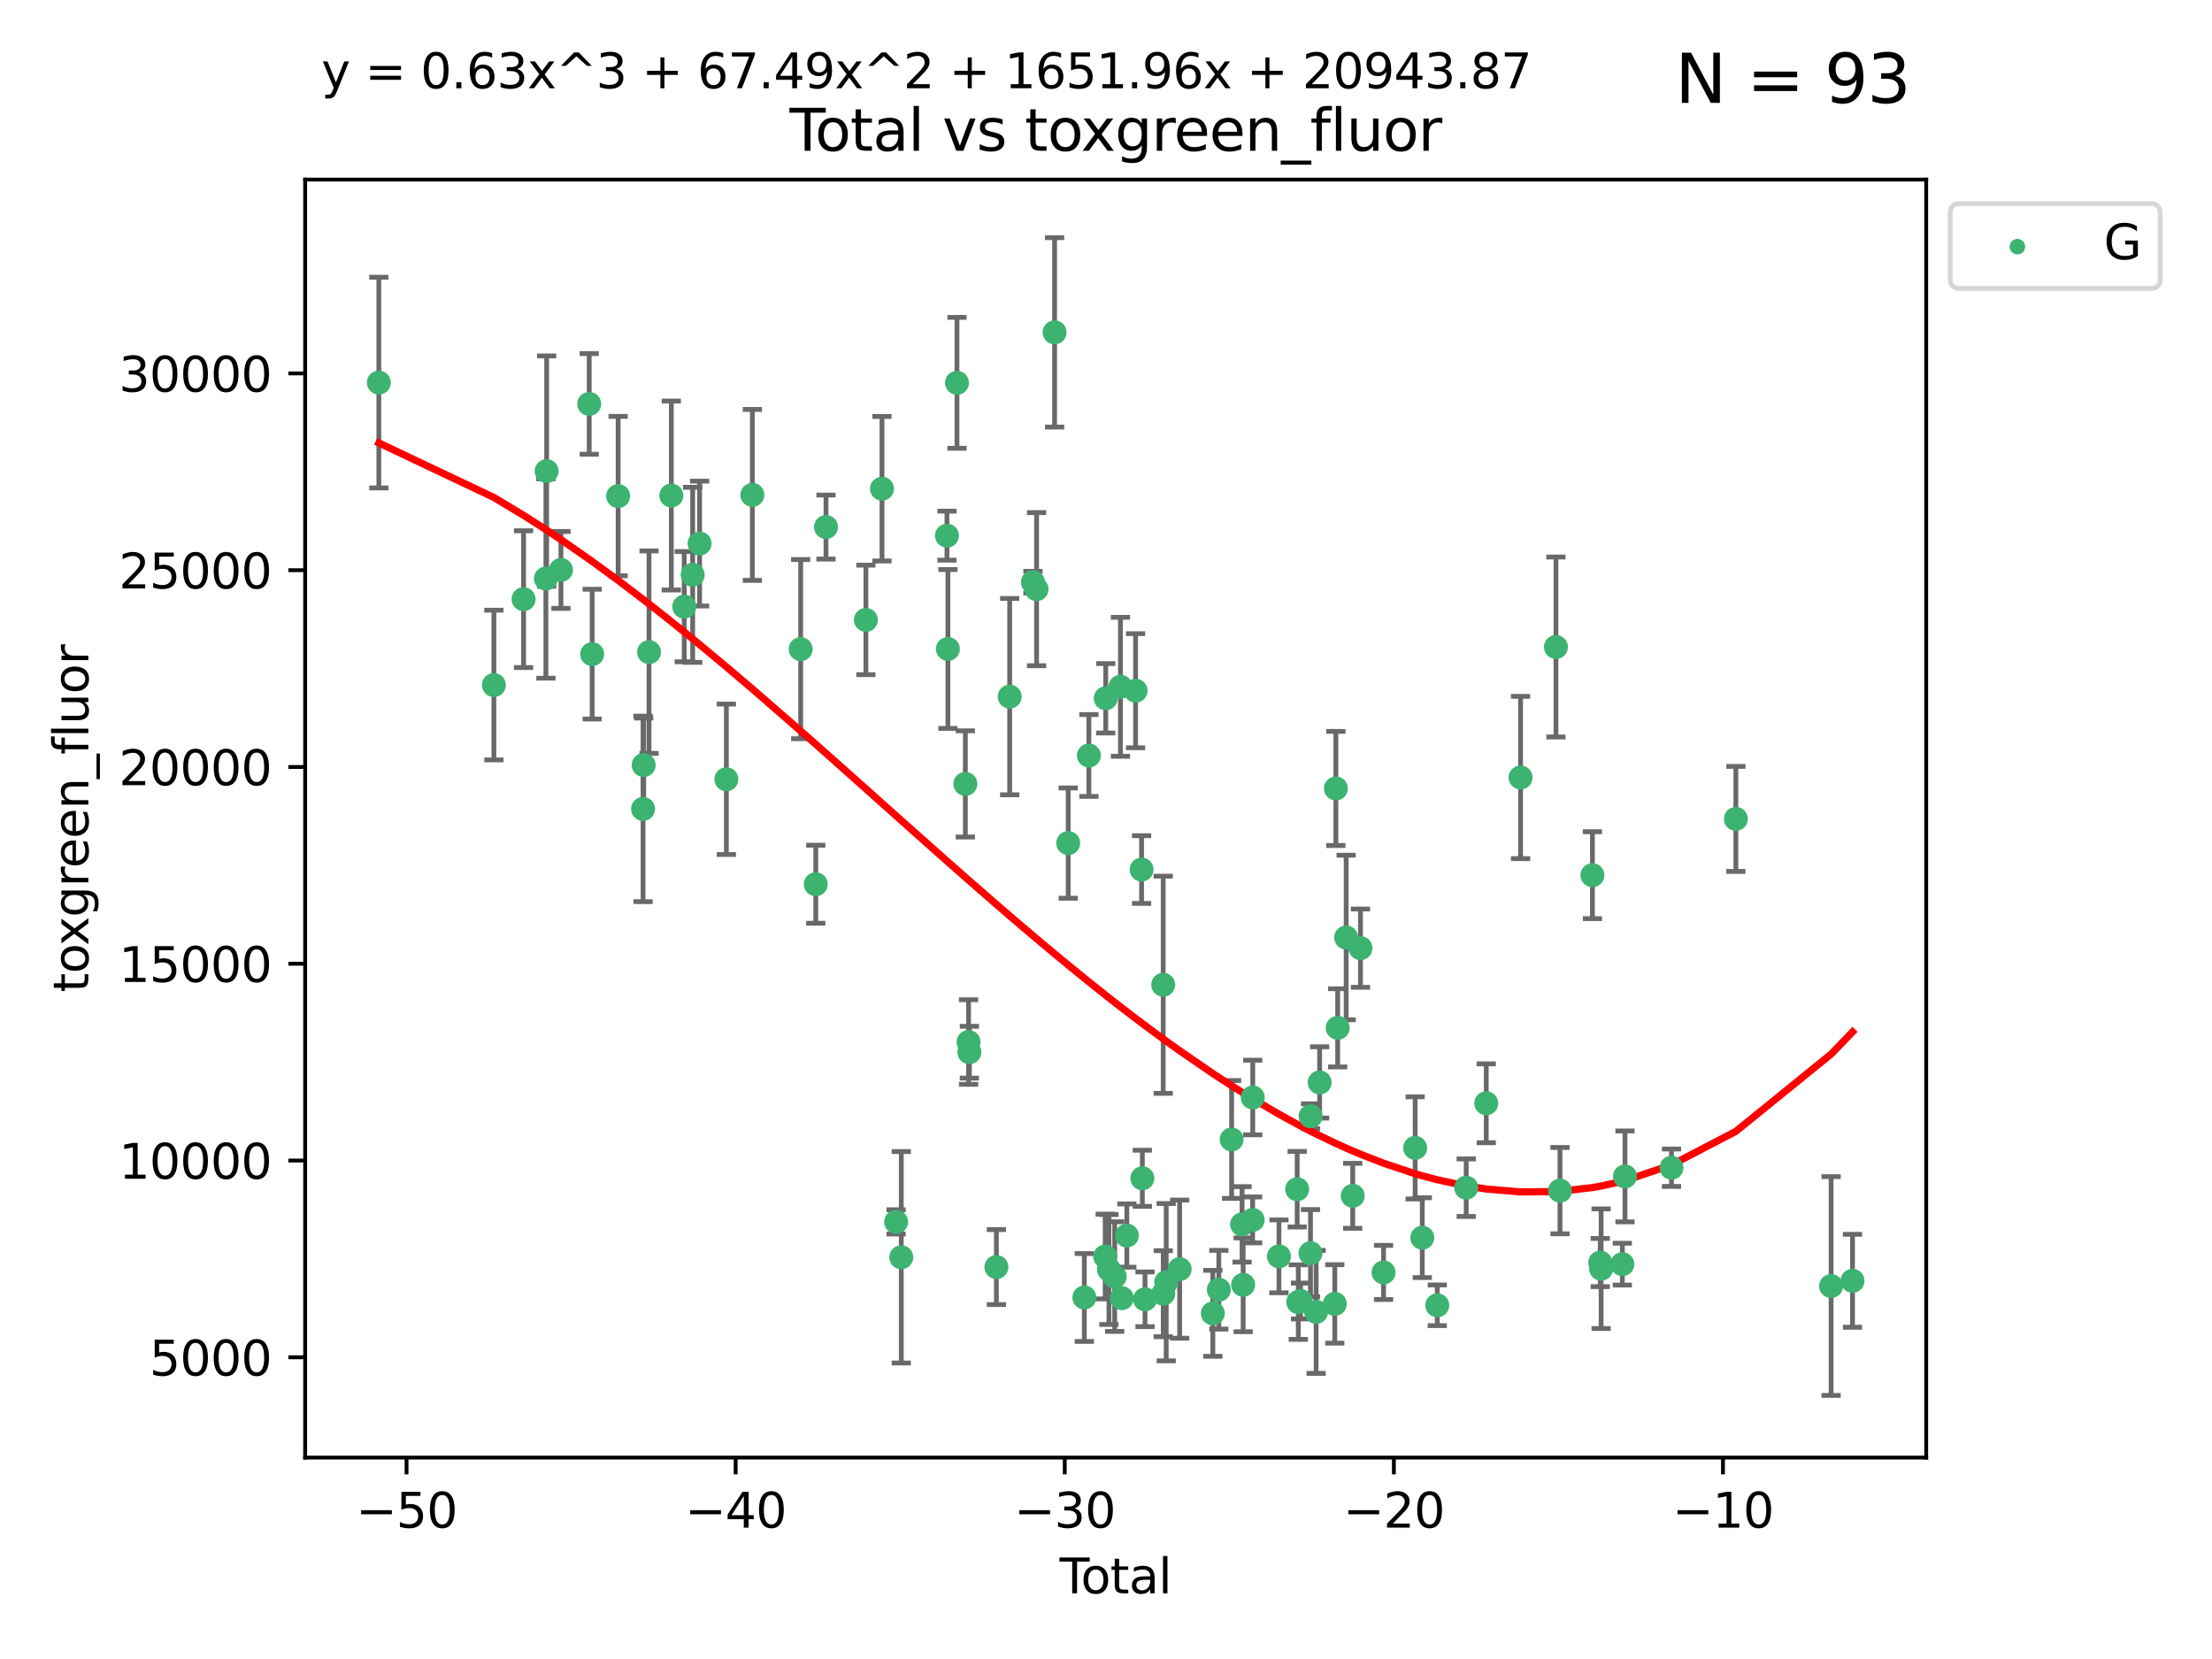 <?xml version="1.0" encoding="utf-8" standalone="no"?>
<!DOCTYPE svg PUBLIC "-//W3C//DTD SVG 1.1//EN"
  "http://www.w3.org/Graphics/SVG/1.1/DTD/svg11.dtd">
<svg xmlns:xlink="http://www.w3.org/1999/xlink" width="460.8pt" height="345.6pt" viewBox="0 0 460.8 345.6" xmlns="http://www.w3.org/2000/svg" version="1.1">
 <defs>
  <style type="text/css">*{stroke-linejoin: round; stroke-linecap: butt}</style>
 </defs>
 <g id="figure_1">
  <g id="patch_1">
   <path d="M 0 345.6 
L 460.8 345.6 
L 460.8 0 
L 0 0 
z
" style="fill: #ffffff"/>
  </g>
  <g id="axes_1">
   <g id="patch_2">
    <path d="M 63.571 303.64 
L 401.26 303.64 
L 401.26 37.411 
L 63.571 37.411 
z
" style="fill: #ffffff"/>
   </g>
   <g id="PathCollection_1">
    <defs>
     <path id="meade306268" d="M 0 1.118 
C 0.297 1.118 0.581 1 0.791 0.791 
C 1 0.581 1.118 0.297 1.118 0 
C 1.118 -0.297 1 -0.581 0.791 -0.791 
C 0.581 -1 0.297 -1.118 0 -1.118 
C -0.297 -1.118 -0.581 -1 -0.791 -0.791 
C -1 -0.581 -1.118 -0.297 -1.118 0 
C -1.118 0.297 -1 0.581 -0.791 0.791 
C -0.581 1 -0.297 1.118 0 1.118 
z
" style="stroke: #3cb371"/>
    </defs>
    <g clip-path="url(#p6ecc5d4ecb)">
     <use xlink:href="#meade306268" x="78.921" y="79.699" style="fill: #3cb371; stroke: #3cb371"/>
     <use xlink:href="#meade306268" x="102.885" y="142.705" style="fill: #3cb371; stroke: #3cb371"/>
     <use xlink:href="#meade306268" x="109.069" y="124.816" style="fill: #3cb371; stroke: #3cb371"/>
     <use xlink:href="#meade306268" x="113.72" y="120.518" style="fill: #3cb371; stroke: #3cb371"/>
     <use xlink:href="#meade306268" x="113.877" y="98.138" style="fill: #3cb371; stroke: #3cb371"/>
     <use xlink:href="#meade306268" x="116.857" y="118.726" style="fill: #3cb371; stroke: #3cb371"/>
     <use xlink:href="#meade306268" x="122.744" y="84.14" style="fill: #3cb371; stroke: #3cb371"/>
     <use xlink:href="#meade306268" x="123.358" y="136.266" style="fill: #3cb371; stroke: #3cb371"/>
     <use xlink:href="#meade306268" x="128.77" y="103.342" style="fill: #3cb371; stroke: #3cb371"/>
     <use xlink:href="#meade306268" x="133.962" y="168.509" style="fill: #3cb371; stroke: #3cb371"/>
     <use xlink:href="#meade306268" x="134.089" y="159.377" style="fill: #3cb371; stroke: #3cb371"/>
     <use xlink:href="#meade306268" x="135.207" y="135.854" style="fill: #3cb371; stroke: #3cb371"/>
     <use xlink:href="#meade306268" x="139.85" y="103.223" style="fill: #3cb371; stroke: #3cb371"/>
     <use xlink:href="#meade306268" x="142.537" y="126.378" style="fill: #3cb371; stroke: #3cb371"/>
     <use xlink:href="#meade306268" x="144.296" y="119.746" style="fill: #3cb371; stroke: #3cb371"/>
     <use xlink:href="#meade306268" x="145.738" y="113.234" style="fill: #3cb371; stroke: #3cb371"/>
     <use xlink:href="#meade306268" x="151.315" y="162.341" style="fill: #3cb371; stroke: #3cb371"/>
     <use xlink:href="#meade306268" x="156.73" y="103.095" style="fill: #3cb371; stroke: #3cb371"/>
     <use xlink:href="#meade306268" x="166.795" y="135.226" style="fill: #3cb371; stroke: #3cb371"/>
     <use xlink:href="#meade306268" x="169.937" y="184.199" style="fill: #3cb371; stroke: #3cb371"/>
     <use xlink:href="#meade306268" x="172.07" y="109.796" style="fill: #3cb371; stroke: #3cb371"/>
     <use xlink:href="#meade306268" x="180.381" y="129.138" style="fill: #3cb371; stroke: #3cb371"/>
     <use xlink:href="#meade306268" x="183.735" y="101.808" style="fill: #3cb371; stroke: #3cb371"/>
     <use xlink:href="#meade306268" x="186.675" y="254.539" style="fill: #3cb371; stroke: #3cb371"/>
     <use xlink:href="#meade306268" x="187.753" y="261.912" style="fill: #3cb371; stroke: #3cb371"/>
     <use xlink:href="#meade306268" x="197.268" y="111.586" style="fill: #3cb371; stroke: #3cb371"/>
     <use xlink:href="#meade306268" x="197.466" y="135.194" style="fill: #3cb371; stroke: #3cb371"/>
     <use xlink:href="#meade306268" x="199.357" y="79.75" style="fill: #3cb371; stroke: #3cb371"/>
     <use xlink:href="#meade306268" x="201.101" y="163.302" style="fill: #3cb371; stroke: #3cb371"/>
     <use xlink:href="#meade306268" x="201.768" y="217.073" style="fill: #3cb371; stroke: #3cb371"/>
     <use xlink:href="#meade306268" x="201.94" y="219.194" style="fill: #3cb371; stroke: #3cb371"/>
     <use xlink:href="#meade306268" x="207.568" y="263.955" style="fill: #3cb371; stroke: #3cb371"/>
     <use xlink:href="#meade306268" x="210.335" y="145.119" style="fill: #3cb371; stroke: #3cb371"/>
     <use xlink:href="#meade306268" x="215.183" y="121.262" style="fill: #3cb371; stroke: #3cb371"/>
     <use xlink:href="#meade306268" x="215.938" y="122.734" style="fill: #3cb371; stroke: #3cb371"/>
     <use xlink:href="#meade306268" x="219.693" y="69.238" style="fill: #3cb371; stroke: #3cb371"/>
     <use xlink:href="#meade306268" x="222.525" y="175.63" style="fill: #3cb371; stroke: #3cb371"/>
     <use xlink:href="#meade306268" x="225.889" y="270.292" style="fill: #3cb371; stroke: #3cb371"/>
     <use xlink:href="#meade306268" x="226.838" y="157.383" style="fill: #3cb371; stroke: #3cb371"/>
     <use xlink:href="#meade306268" x="230.231" y="261.751" style="fill: #3cb371; stroke: #3cb371"/>
     <use xlink:href="#meade306268" x="230.343" y="145.465" style="fill: #3cb371; stroke: #3cb371"/>
     <use xlink:href="#meade306268" x="231.01" y="264.46" style="fill: #3cb371; stroke: #3cb371"/>
     <use xlink:href="#meade306268" x="232.208" y="265.939" style="fill: #3cb371; stroke: #3cb371"/>
     <use xlink:href="#meade306268" x="233.412" y="143.072" style="fill: #3cb371; stroke: #3cb371"/>
     <use xlink:href="#meade306268" x="233.692" y="270.426" style="fill: #3cb371; stroke: #3cb371"/>
     <use xlink:href="#meade306268" x="234.739" y="257.389" style="fill: #3cb371; stroke: #3cb371"/>
     <use xlink:href="#meade306268" x="236.561" y="143.886" style="fill: #3cb371; stroke: #3cb371"/>
     <use xlink:href="#meade306268" x="237.813" y="181.145" style="fill: #3cb371; stroke: #3cb371"/>
     <use xlink:href="#meade306268" x="237.972" y="245.459" style="fill: #3cb371; stroke: #3cb371"/>
     <use xlink:href="#meade306268" x="238.53" y="270.666" style="fill: #3cb371; stroke: #3cb371"/>
     <use xlink:href="#meade306268" x="242.317" y="205.141" style="fill: #3cb371; stroke: #3cb371"/>
     <use xlink:href="#meade306268" x="242.327" y="269.499" style="fill: #3cb371; stroke: #3cb371"/>
     <use xlink:href="#meade306268" x="242.943" y="267.103" style="fill: #3cb371; stroke: #3cb371"/>
     <use xlink:href="#meade306268" x="245.743" y="264.384" style="fill: #3cb371; stroke: #3cb371"/>
     <use xlink:href="#meade306268" x="252.658" y="273.592" style="fill: #3cb371; stroke: #3cb371"/>
     <use xlink:href="#meade306268" x="253.901" y="268.676" style="fill: #3cb371; stroke: #3cb371"/>
     <use xlink:href="#meade306268" x="256.568" y="237.373" style="fill: #3cb371; stroke: #3cb371"/>
     <use xlink:href="#meade306268" x="258.75" y="255.055" style="fill: #3cb371; stroke: #3cb371"/>
     <use xlink:href="#meade306268" x="258.973" y="267.651" style="fill: #3cb371; stroke: #3cb371"/>
     <use xlink:href="#meade306268" x="260.945" y="254.134" style="fill: #3cb371; stroke: #3cb371"/>
     <use xlink:href="#meade306268" x="260.971" y="228.63" style="fill: #3cb371; stroke: #3cb371"/>
     <use xlink:href="#meade306268" x="266.427" y="261.725" style="fill: #3cb371; stroke: #3cb371"/>
     <use xlink:href="#meade306268" x="270.227" y="247.736" style="fill: #3cb371; stroke: #3cb371"/>
     <use xlink:href="#meade306268" x="270.457" y="271.249" style="fill: #3cb371; stroke: #3cb371"/>
     <use xlink:href="#meade306268" x="270.919" y="271.024" style="fill: #3cb371; stroke: #3cb371"/>
     <use xlink:href="#meade306268" x="272.999" y="261.063" style="fill: #3cb371; stroke: #3cb371"/>
     <use xlink:href="#meade306268" x="273.016" y="232.536" style="fill: #3cb371; stroke: #3cb371"/>
     <use xlink:href="#meade306268" x="274.171" y="273.292" style="fill: #3cb371; stroke: #3cb371"/>
     <use xlink:href="#meade306268" x="274.905" y="225.491" style="fill: #3cb371; stroke: #3cb371"/>
     <use xlink:href="#meade306268" x="278.061" y="271.631" style="fill: #3cb371; stroke: #3cb371"/>
     <use xlink:href="#meade306268" x="278.29" y="164.251" style="fill: #3cb371; stroke: #3cb371"/>
     <use xlink:href="#meade306268" x="278.662" y="214.119" style="fill: #3cb371; stroke: #3cb371"/>
     <use xlink:href="#meade306268" x="280.428" y="195.297" style="fill: #3cb371; stroke: #3cb371"/>
     <use xlink:href="#meade306268" x="281.797" y="249.111" style="fill: #3cb371; stroke: #3cb371"/>
     <use xlink:href="#meade306268" x="283.409" y="197.518" style="fill: #3cb371; stroke: #3cb371"/>
     <use xlink:href="#meade306268" x="288.22" y="265.073" style="fill: #3cb371; stroke: #3cb371"/>
     <use xlink:href="#meade306268" x="294.803" y="239.127" style="fill: #3cb371; stroke: #3cb371"/>
     <use xlink:href="#meade306268" x="296.286" y="257.825" style="fill: #3cb371; stroke: #3cb371"/>
     <use xlink:href="#meade306268" x="299.408" y="271.92" style="fill: #3cb371; stroke: #3cb371"/>
     <use xlink:href="#meade306268" x="305.44" y="247.416" style="fill: #3cb371; stroke: #3cb371"/>
     <use xlink:href="#meade306268" x="309.615" y="229.835" style="fill: #3cb371; stroke: #3cb371"/>
     <use xlink:href="#meade306268" x="316.761" y="161.964" style="fill: #3cb371; stroke: #3cb371"/>
     <use xlink:href="#meade306268" x="324.129" y="134.78" style="fill: #3cb371; stroke: #3cb371"/>
     <use xlink:href="#meade306268" x="324.974" y="248.034" style="fill: #3cb371; stroke: #3cb371"/>
     <use xlink:href="#meade306268" x="331.732" y="182.314" style="fill: #3cb371; stroke: #3cb371"/>
     <use xlink:href="#meade306268" x="333.361" y="263.014" style="fill: #3cb371; stroke: #3cb371"/>
     <use xlink:href="#meade306268" x="333.54" y="264.299" style="fill: #3cb371; stroke: #3cb371"/>
     <use xlink:href="#meade306268" x="337.966" y="263.342" style="fill: #3cb371; stroke: #3cb371"/>
     <use xlink:href="#meade306268" x="338.514" y="245.071" style="fill: #3cb371; stroke: #3cb371"/>
     <use xlink:href="#meade306268" x="348.204" y="243.261" style="fill: #3cb371; stroke: #3cb371"/>
     <use xlink:href="#meade306268" x="361.613" y="170.59" style="fill: #3cb371; stroke: #3cb371"/>
     <use xlink:href="#meade306268" x="381.453" y="267.905" style="fill: #3cb371; stroke: #3cb371"/>
     <use xlink:href="#meade306268" x="385.911" y="266.813" style="fill: #3cb371; stroke: #3cb371"/>
    </g>
   </g>
   <g id="matplotlib.axis_1">
    <g id="xtick_1">
     <g id="line2d_1">
      <defs>
       <path id="m9affc228e1" d="M 0 0 
L 0 3.5 
" style="stroke: #000000; stroke-width: 0.8"/>
      </defs>
      <g>
       <use xlink:href="#m9affc228e1" x="84.691" y="303.64" style="stroke: #000000; stroke-width: 0.8"/>
      </g>
     </g>
     <g id="text_1">
      <!-- −50 -->
      <g transform="translate(74.138 318.238)scale(0.1 -0.1)">
       <defs>
        <path id="DejaVuSans-2212" d="M 678 2272 
L 4684 2272 
L 4684 1741 
L 678 1741 
L 678 2272 
z
" transform="scale(0.016)"/>
        <path id="DejaVuSans-35" d="M 691 4666 
L 3169 4666 
L 3169 4134 
L 1269 4134 
L 1269 2991 
Q 1406 3038 1543 3061 
Q 1681 3084 1819 3084 
Q 2600 3084 3056 2656 
Q 3513 2228 3513 1497 
Q 3513 744 3044 326 
Q 2575 -91 1722 -91 
Q 1428 -91 1123 -41 
Q 819 9 494 109 
L 494 744 
Q 775 591 1075 516 
Q 1375 441 1709 441 
Q 2250 441 2565 725 
Q 2881 1009 2881 1497 
Q 2881 1984 2565 2268 
Q 2250 2553 1709 2553 
Q 1456 2553 1204 2497 
Q 953 2441 691 2322 
L 691 4666 
z
" transform="scale(0.016)"/>
        <path id="DejaVuSans-30" d="M 2034 4250 
Q 1547 4250 1301 3770 
Q 1056 3291 1056 2328 
Q 1056 1369 1301 889 
Q 1547 409 2034 409 
Q 2525 409 2770 889 
Q 3016 1369 3016 2328 
Q 3016 3291 2770 3770 
Q 2525 4250 2034 4250 
z
M 2034 4750 
Q 2819 4750 3233 4129 
Q 3647 3509 3647 2328 
Q 3647 1150 3233 529 
Q 2819 -91 2034 -91 
Q 1250 -91 836 529 
Q 422 1150 422 2328 
Q 422 3509 836 4129 
Q 1250 4750 2034 4750 
z
" transform="scale(0.016)"/>
       </defs>
       <use xlink:href="#DejaVuSans-2212"/>
       <use xlink:href="#DejaVuSans-35" x="83.789"/>
       <use xlink:href="#DejaVuSans-30" x="147.412"/>
      </g>
     </g>
    </g>
    <g id="xtick_2">
     <g id="line2d_2">
      <g>
       <use xlink:href="#m9affc228e1" x="153.249" y="303.64" style="stroke: #000000; stroke-width: 0.8"/>
      </g>
     </g>
     <g id="text_2">
      <!-- −40 -->
      <g transform="translate(142.697 318.238)scale(0.1 -0.1)">
       <defs>
        <path id="DejaVuSans-34" d="M 2419 4116 
L 825 1625 
L 2419 1625 
L 2419 4116 
z
M 2253 4666 
L 3047 4666 
L 3047 1625 
L 3713 1625 
L 3713 1100 
L 3047 1100 
L 3047 0 
L 2419 0 
L 2419 1100 
L 313 1100 
L 313 1709 
L 2253 4666 
z
" transform="scale(0.016)"/>
       </defs>
       <use xlink:href="#DejaVuSans-2212"/>
       <use xlink:href="#DejaVuSans-34" x="83.789"/>
       <use xlink:href="#DejaVuSans-30" x="147.412"/>
      </g>
     </g>
    </g>
    <g id="xtick_3">
     <g id="line2d_3">
      <g>
       <use xlink:href="#m9affc228e1" x="221.808" y="303.64" style="stroke: #000000; stroke-width: 0.8"/>
      </g>
     </g>
     <g id="text_3">
      <!-- −30 -->
      <g transform="translate(211.256 318.238)scale(0.1 -0.1)">
       <defs>
        <path id="DejaVuSans-33" d="M 2597 2516 
Q 3050 2419 3304 2112 
Q 3559 1806 3559 1356 
Q 3559 666 3084 287 
Q 2609 -91 1734 -91 
Q 1441 -91 1130 -33 
Q 819 25 488 141 
L 488 750 
Q 750 597 1062 519 
Q 1375 441 1716 441 
Q 2309 441 2620 675 
Q 2931 909 2931 1356 
Q 2931 1769 2642 2001 
Q 2353 2234 1838 2234 
L 1294 2234 
L 1294 2753 
L 1863 2753 
Q 2328 2753 2575 2939 
Q 2822 3125 2822 3475 
Q 2822 3834 2567 4026 
Q 2313 4219 1838 4219 
Q 1578 4219 1281 4162 
Q 984 4106 628 3988 
L 628 4550 
Q 988 4650 1302 4700 
Q 1616 4750 1894 4750 
Q 2613 4750 3031 4423 
Q 3450 4097 3450 3541 
Q 3450 3153 3228 2886 
Q 3006 2619 2597 2516 
z
" transform="scale(0.016)"/>
       </defs>
       <use xlink:href="#DejaVuSans-2212"/>
       <use xlink:href="#DejaVuSans-33" x="83.789"/>
       <use xlink:href="#DejaVuSans-30" x="147.412"/>
      </g>
     </g>
    </g>
    <g id="xtick_4">
     <g id="line2d_4">
      <g>
       <use xlink:href="#m9affc228e1" x="290.367" y="303.64" style="stroke: #000000; stroke-width: 0.8"/>
      </g>
     </g>
     <g id="text_4">
      <!-- −20 -->
      <g transform="translate(279.815 318.238)scale(0.1 -0.1)">
       <defs>
        <path id="DejaVuSans-32" d="M 1228 531 
L 3431 531 
L 3431 0 
L 469 0 
L 469 531 
Q 828 903 1448 1529 
Q 2069 2156 2228 2338 
Q 2531 2678 2651 2914 
Q 2772 3150 2772 3378 
Q 2772 3750 2511 3984 
Q 2250 4219 1831 4219 
Q 1534 4219 1204 4116 
Q 875 4013 500 3803 
L 500 4441 
Q 881 4594 1212 4672 
Q 1544 4750 1819 4750 
Q 2544 4750 2975 4387 
Q 3406 4025 3406 3419 
Q 3406 3131 3298 2873 
Q 3191 2616 2906 2266 
Q 2828 2175 2409 1742 
Q 1991 1309 1228 531 
z
" transform="scale(0.016)"/>
       </defs>
       <use xlink:href="#DejaVuSans-2212"/>
       <use xlink:href="#DejaVuSans-32" x="83.789"/>
       <use xlink:href="#DejaVuSans-30" x="147.412"/>
      </g>
     </g>
    </g>
    <g id="xtick_5">
     <g id="line2d_5">
      <g>
       <use xlink:href="#m9affc228e1" x="358.926" y="303.64" style="stroke: #000000; stroke-width: 0.8"/>
      </g>
     </g>
     <g id="text_5">
      <!-- −10 -->
      <g transform="translate(348.373 318.238)scale(0.1 -0.1)">
       <defs>
        <path id="DejaVuSans-31" d="M 794 531 
L 1825 531 
L 1825 4091 
L 703 3866 
L 703 4441 
L 1819 4666 
L 2450 4666 
L 2450 531 
L 3481 531 
L 3481 0 
L 794 0 
L 794 531 
z
" transform="scale(0.016)"/>
       </defs>
       <use xlink:href="#DejaVuSans-2212"/>
       <use xlink:href="#DejaVuSans-31" x="83.789"/>
       <use xlink:href="#DejaVuSans-30" x="147.412"/>
      </g>
     </g>
    </g>
    <g id="text_6">
     <!-- Total -->
     <g transform="translate(220.739 331.917)scale(0.1 -0.1)">
      <defs>
       <path id="DejaVuSans-54" d="M -19 4666 
L 3928 4666 
L 3928 4134 
L 2272 4134 
L 2272 0 
L 1638 0 
L 1638 4134 
L -19 4134 
L -19 4666 
z
" transform="scale(0.016)"/>
       <path id="DejaVuSans-6f" d="M 1959 3097 
Q 1497 3097 1228 2736 
Q 959 2375 959 1747 
Q 959 1119 1226 758 
Q 1494 397 1959 397 
Q 2419 397 2687 759 
Q 2956 1122 2956 1747 
Q 2956 2369 2687 2733 
Q 2419 3097 1959 3097 
z
M 1959 3584 
Q 2709 3584 3137 3096 
Q 3566 2609 3566 1747 
Q 3566 888 3137 398 
Q 2709 -91 1959 -91 
Q 1206 -91 779 398 
Q 353 888 353 1747 
Q 353 2609 779 3096 
Q 1206 3584 1959 3584 
z
" transform="scale(0.016)"/>
       <path id="DejaVuSans-74" d="M 1172 4494 
L 1172 3500 
L 2356 3500 
L 2356 3053 
L 1172 3053 
L 1172 1153 
Q 1172 725 1289 603 
Q 1406 481 1766 481 
L 2356 481 
L 2356 0 
L 1766 0 
Q 1100 0 847 248 
Q 594 497 594 1153 
L 594 3053 
L 172 3053 
L 172 3500 
L 594 3500 
L 594 4494 
L 1172 4494 
z
" transform="scale(0.016)"/>
       <path id="DejaVuSans-61" d="M 2194 1759 
Q 1497 1759 1228 1600 
Q 959 1441 959 1056 
Q 959 750 1161 570 
Q 1363 391 1709 391 
Q 2188 391 2477 730 
Q 2766 1069 2766 1631 
L 2766 1759 
L 2194 1759 
z
M 3341 1997 
L 3341 0 
L 2766 0 
L 2766 531 
Q 2569 213 2275 61 
Q 1981 -91 1556 -91 
Q 1019 -91 701 211 
Q 384 513 384 1019 
Q 384 1609 779 1909 
Q 1175 2209 1959 2209 
L 2766 2209 
L 2766 2266 
Q 2766 2663 2505 2880 
Q 2244 3097 1772 3097 
Q 1472 3097 1187 3025 
Q 903 2953 641 2809 
L 641 3341 
Q 956 3463 1253 3523 
Q 1550 3584 1831 3584 
Q 2591 3584 2966 3190 
Q 3341 2797 3341 1997 
z
" transform="scale(0.016)"/>
       <path id="DejaVuSans-6c" d="M 603 4863 
L 1178 4863 
L 1178 0 
L 603 0 
L 603 4863 
z
" transform="scale(0.016)"/>
      </defs>
      <use xlink:href="#DejaVuSans-54"/>
      <use xlink:href="#DejaVuSans-6f" x="44.084"/>
      <use xlink:href="#DejaVuSans-74" x="105.266"/>
      <use xlink:href="#DejaVuSans-61" x="144.475"/>
      <use xlink:href="#DejaVuSans-6c" x="205.754"/>
     </g>
    </g>
   </g>
   <g id="matplotlib.axis_2">
    <g id="ytick_1">
     <g id="line2d_6">
      <defs>
       <path id="m4af3479e46" d="M 0 0 
L -3.5 0 
" style="stroke: #000000; stroke-width: 0.8"/>
      </defs>
      <g>
       <use xlink:href="#m4af3479e46" x="63.571" y="282.747" style="stroke: #000000; stroke-width: 0.8"/>
      </g>
     </g>
     <g id="text_7">
      <!-- 5000 -->
      <g transform="translate(31.121 286.546)scale(0.1 -0.1)">
       <use xlink:href="#DejaVuSans-35"/>
       <use xlink:href="#DejaVuSans-30" x="63.623"/>
       <use xlink:href="#DejaVuSans-30" x="127.246"/>
       <use xlink:href="#DejaVuSans-30" x="190.869"/>
      </g>
     </g>
    </g>
    <g id="ytick_2">
     <g id="line2d_7">
      <g>
       <use xlink:href="#m4af3479e46" x="63.571" y="241.755" style="stroke: #000000; stroke-width: 0.8"/>
      </g>
     </g>
     <g id="text_8">
      <!-- 10000 -->
      <g transform="translate(24.759 245.554)scale(0.1 -0.1)">
       <use xlink:href="#DejaVuSans-31"/>
       <use xlink:href="#DejaVuSans-30" x="63.623"/>
       <use xlink:href="#DejaVuSans-30" x="127.246"/>
       <use xlink:href="#DejaVuSans-30" x="190.869"/>
       <use xlink:href="#DejaVuSans-30" x="254.492"/>
      </g>
     </g>
    </g>
    <g id="ytick_3">
     <g id="line2d_8">
      <g>
       <use xlink:href="#m4af3479e46" x="63.571" y="200.763" style="stroke: #000000; stroke-width: 0.8"/>
      </g>
     </g>
     <g id="text_9">
      <!-- 15000 -->
      <g transform="translate(24.759 204.562)scale(0.1 -0.1)">
       <use xlink:href="#DejaVuSans-31"/>
       <use xlink:href="#DejaVuSans-35" x="63.623"/>
       <use xlink:href="#DejaVuSans-30" x="127.246"/>
       <use xlink:href="#DejaVuSans-30" x="190.869"/>
       <use xlink:href="#DejaVuSans-30" x="254.492"/>
      </g>
     </g>
    </g>
    <g id="ytick_4">
     <g id="line2d_9">
      <g>
       <use xlink:href="#m4af3479e46" x="63.571" y="159.772" style="stroke: #000000; stroke-width: 0.8"/>
      </g>
     </g>
     <g id="text_10">
      <!-- 20000 -->
      <g transform="translate(24.759 163.571)scale(0.1 -0.1)">
       <use xlink:href="#DejaVuSans-32"/>
       <use xlink:href="#DejaVuSans-30" x="63.623"/>
       <use xlink:href="#DejaVuSans-30" x="127.246"/>
       <use xlink:href="#DejaVuSans-30" x="190.869"/>
       <use xlink:href="#DejaVuSans-30" x="254.492"/>
      </g>
     </g>
    </g>
    <g id="ytick_5">
     <g id="line2d_10">
      <g>
       <use xlink:href="#m4af3479e46" x="63.571" y="118.78" style="stroke: #000000; stroke-width: 0.8"/>
      </g>
     </g>
     <g id="text_11">
      <!-- 25000 -->
      <g transform="translate(24.759 122.579)scale(0.1 -0.1)">
       <use xlink:href="#DejaVuSans-32"/>
       <use xlink:href="#DejaVuSans-35" x="63.623"/>
       <use xlink:href="#DejaVuSans-30" x="127.246"/>
       <use xlink:href="#DejaVuSans-30" x="190.869"/>
       <use xlink:href="#DejaVuSans-30" x="254.492"/>
      </g>
     </g>
    </g>
    <g id="ytick_6">
     <g id="line2d_11">
      <g>
       <use xlink:href="#m4af3479e46" x="63.571" y="77.788" style="stroke: #000000; stroke-width: 0.8"/>
      </g>
     </g>
     <g id="text_12">
      <!-- 30000 -->
      <g transform="translate(24.759 81.588)scale(0.1 -0.1)">
       <use xlink:href="#DejaVuSans-33"/>
       <use xlink:href="#DejaVuSans-30" x="63.623"/>
       <use xlink:href="#DejaVuSans-30" x="127.246"/>
       <use xlink:href="#DejaVuSans-30" x="190.869"/>
       <use xlink:href="#DejaVuSans-30" x="254.492"/>
      </g>
     </g>
    </g>
    <g id="text_13">
     <!-- toxgreen_fluor -->
     <g transform="translate(18.401 206.72)rotate(-90)scale(0.1 -0.1)">
      <defs>
       <path id="DejaVuSans-78" d="M 3513 3500 
L 2247 1797 
L 3578 0 
L 2900 0 
L 1881 1375 
L 863 0 
L 184 0 
L 1544 1831 
L 300 3500 
L 978 3500 
L 1906 2253 
L 2834 3500 
L 3513 3500 
z
" transform="scale(0.016)"/>
       <path id="DejaVuSans-67" d="M 2906 1791 
Q 2906 2416 2648 2759 
Q 2391 3103 1925 3103 
Q 1463 3103 1205 2759 
Q 947 2416 947 1791 
Q 947 1169 1205 825 
Q 1463 481 1925 481 
Q 2391 481 2648 825 
Q 2906 1169 2906 1791 
z
M 3481 434 
Q 3481 -459 3084 -895 
Q 2688 -1331 1869 -1331 
Q 1566 -1331 1297 -1286 
Q 1028 -1241 775 -1147 
L 775 -588 
Q 1028 -725 1275 -790 
Q 1522 -856 1778 -856 
Q 2344 -856 2625 -561 
Q 2906 -266 2906 331 
L 2906 616 
Q 2728 306 2450 153 
Q 2172 0 1784 0 
Q 1141 0 747 490 
Q 353 981 353 1791 
Q 353 2603 747 3093 
Q 1141 3584 1784 3584 
Q 2172 3584 2450 3431 
Q 2728 3278 2906 2969 
L 2906 3500 
L 3481 3500 
L 3481 434 
z
" transform="scale(0.016)"/>
       <path id="DejaVuSans-72" d="M 2631 2963 
Q 2534 3019 2420 3045 
Q 2306 3072 2169 3072 
Q 1681 3072 1420 2755 
Q 1159 2438 1159 1844 
L 1159 0 
L 581 0 
L 581 3500 
L 1159 3500 
L 1159 2956 
Q 1341 3275 1631 3429 
Q 1922 3584 2338 3584 
Q 2397 3584 2469 3576 
Q 2541 3569 2628 3553 
L 2631 2963 
z
" transform="scale(0.016)"/>
       <path id="DejaVuSans-65" d="M 3597 1894 
L 3597 1613 
L 953 1613 
Q 991 1019 1311 708 
Q 1631 397 2203 397 
Q 2534 397 2845 478 
Q 3156 559 3463 722 
L 3463 178 
Q 3153 47 2828 -22 
Q 2503 -91 2169 -91 
Q 1331 -91 842 396 
Q 353 884 353 1716 
Q 353 2575 817 3079 
Q 1281 3584 2069 3584 
Q 2775 3584 3186 3129 
Q 3597 2675 3597 1894 
z
M 3022 2063 
Q 3016 2534 2758 2815 
Q 2500 3097 2075 3097 
Q 1594 3097 1305 2825 
Q 1016 2553 972 2059 
L 3022 2063 
z
" transform="scale(0.016)"/>
       <path id="DejaVuSans-6e" d="M 3513 2113 
L 3513 0 
L 2938 0 
L 2938 2094 
Q 2938 2591 2744 2837 
Q 2550 3084 2163 3084 
Q 1697 3084 1428 2787 
Q 1159 2491 1159 1978 
L 1159 0 
L 581 0 
L 581 3500 
L 1159 3500 
L 1159 2956 
Q 1366 3272 1645 3428 
Q 1925 3584 2291 3584 
Q 2894 3584 3203 3211 
Q 3513 2838 3513 2113 
z
" transform="scale(0.016)"/>
       <path id="DejaVuSans-5f" d="M 3263 -1063 
L 3263 -1509 
L -63 -1509 
L -63 -1063 
L 3263 -1063 
z
" transform="scale(0.016)"/>
       <path id="DejaVuSans-66" d="M 2375 4863 
L 2375 4384 
L 1825 4384 
Q 1516 4384 1395 4259 
Q 1275 4134 1275 3809 
L 1275 3500 
L 2222 3500 
L 2222 3053 
L 1275 3053 
L 1275 0 
L 697 0 
L 697 3053 
L 147 3053 
L 147 3500 
L 697 3500 
L 697 3744 
Q 697 4328 969 4595 
Q 1241 4863 1831 4863 
L 2375 4863 
z
" transform="scale(0.016)"/>
       <path id="DejaVuSans-75" d="M 544 1381 
L 544 3500 
L 1119 3500 
L 1119 1403 
Q 1119 906 1312 657 
Q 1506 409 1894 409 
Q 2359 409 2629 706 
Q 2900 1003 2900 1516 
L 2900 3500 
L 3475 3500 
L 3475 0 
L 2900 0 
L 2900 538 
Q 2691 219 2414 64 
Q 2138 -91 1772 -91 
Q 1169 -91 856 284 
Q 544 659 544 1381 
z
M 1991 3584 
L 1991 3584 
z
" transform="scale(0.016)"/>
      </defs>
      <use xlink:href="#DejaVuSans-74"/>
      <use xlink:href="#DejaVuSans-6f" x="39.209"/>
      <use xlink:href="#DejaVuSans-78" x="97.266"/>
      <use xlink:href="#DejaVuSans-67" x="156.445"/>
      <use xlink:href="#DejaVuSans-72" x="219.922"/>
      <use xlink:href="#DejaVuSans-65" x="258.785"/>
      <use xlink:href="#DejaVuSans-65" x="320.309"/>
      <use xlink:href="#DejaVuSans-6e" x="381.832"/>
      <use xlink:href="#DejaVuSans-5f" x="445.211"/>
      <use xlink:href="#DejaVuSans-66" x="495.211"/>
      <use xlink:href="#DejaVuSans-6c" x="530.416"/>
      <use xlink:href="#DejaVuSans-75" x="558.199"/>
      <use xlink:href="#DejaVuSans-6f" x="621.578"/>
      <use xlink:href="#DejaVuSans-72" x="682.76"/>
     </g>
    </g>
   </g>
   <g id="LineCollection_1">
    <path d="M 78.921 101.647 
L 78.921 57.752 
" clip-path="url(#p6ecc5d4ecb)" style="fill: none; stroke: #696969"/>
    <path d="M 102.885 158.296 
L 102.885 127.115 
" clip-path="url(#p6ecc5d4ecb)" style="fill: none; stroke: #696969"/>
    <path d="M 109.069 139.064 
L 109.069 110.567 
" clip-path="url(#p6ecc5d4ecb)" style="fill: none; stroke: #696969"/>
    <path d="M 113.72 141.28 
L 113.72 99.756 
" clip-path="url(#p6ecc5d4ecb)" style="fill: none; stroke: #696969"/>
    <path d="M 113.877 122.134 
L 113.877 74.141 
" clip-path="url(#p6ecc5d4ecb)" style="fill: none; stroke: #696969"/>
    <path d="M 116.857 126.738 
L 116.857 110.714 
" clip-path="url(#p6ecc5d4ecb)" style="fill: none; stroke: #696969"/>
    <path d="M 122.744 94.624 
L 122.744 73.656 
" clip-path="url(#p6ecc5d4ecb)" style="fill: none; stroke: #696969"/>
    <path d="M 123.358 149.783 
L 123.358 122.748 
" clip-path="url(#p6ecc5d4ecb)" style="fill: none; stroke: #696969"/>
    <path d="M 128.77 119.946 
L 128.77 86.739 
" clip-path="url(#p6ecc5d4ecb)" style="fill: none; stroke: #696969"/>
    <path d="M 133.962 187.827 
L 133.962 149.19 
" clip-path="url(#p6ecc5d4ecb)" style="fill: none; stroke: #696969"/>
    <path d="M 134.089 169.172 
L 134.089 149.582 
" clip-path="url(#p6ecc5d4ecb)" style="fill: none; stroke: #696969"/>
    <path d="M 135.207 156.941 
L 135.207 114.768 
" clip-path="url(#p6ecc5d4ecb)" style="fill: none; stroke: #696969"/>
    <path d="M 139.85 122.904 
L 139.85 83.543 
" clip-path="url(#p6ecc5d4ecb)" style="fill: none; stroke: #696969"/>
    <path d="M 142.537 137.86 
L 142.537 114.897 
" clip-path="url(#p6ecc5d4ecb)" style="fill: none; stroke: #696969"/>
    <path d="M 144.296 137.982 
L 144.296 101.511 
" clip-path="url(#p6ecc5d4ecb)" style="fill: none; stroke: #696969"/>
    <path d="M 145.738 126.244 
L 145.738 100.224 
" clip-path="url(#p6ecc5d4ecb)" style="fill: none; stroke: #696969"/>
    <path d="M 151.315 178.013 
L 151.315 146.669 
" clip-path="url(#p6ecc5d4ecb)" style="fill: none; stroke: #696969"/>
    <path d="M 156.73 120.902 
L 156.73 85.289 
" clip-path="url(#p6ecc5d4ecb)" style="fill: none; stroke: #696969"/>
    <path d="M 166.795 153.887 
L 166.795 116.565 
" clip-path="url(#p6ecc5d4ecb)" style="fill: none; stroke: #696969"/>
    <path d="M 169.937 192.325 
L 169.937 176.073 
" clip-path="url(#p6ecc5d4ecb)" style="fill: none; stroke: #696969"/>
    <path d="M 172.07 116.464 
L 172.07 103.129 
" clip-path="url(#p6ecc5d4ecb)" style="fill: none; stroke: #696969"/>
    <path d="M 180.381 140.543 
L 180.381 117.732 
" clip-path="url(#p6ecc5d4ecb)" style="fill: none; stroke: #696969"/>
    <path d="M 183.735 116.86 
L 183.735 86.757 
" clip-path="url(#p6ecc5d4ecb)" style="fill: none; stroke: #696969"/>
    <path d="M 186.675 257.064 
L 186.675 252.014 
" clip-path="url(#p6ecc5d4ecb)" style="fill: none; stroke: #696969"/>
    <path d="M 187.753 283.936 
L 187.753 239.888 
" clip-path="url(#p6ecc5d4ecb)" style="fill: none; stroke: #696969"/>
    <path d="M 197.268 116.691 
L 197.268 106.481 
" clip-path="url(#p6ecc5d4ecb)" style="fill: none; stroke: #696969"/>
    <path d="M 197.466 151.738 
L 197.466 118.65 
" clip-path="url(#p6ecc5d4ecb)" style="fill: none; stroke: #696969"/>
    <path d="M 199.357 93.384 
L 199.357 66.116 
" clip-path="url(#p6ecc5d4ecb)" style="fill: none; stroke: #696969"/>
    <path d="M 201.101 174.365 
L 201.101 152.239 
" clip-path="url(#p6ecc5d4ecb)" style="fill: none; stroke: #696969"/>
    <path d="M 201.768 225.881 
L 201.768 208.264 
" clip-path="url(#p6ecc5d4ecb)" style="fill: none; stroke: #696969"/>
    <path d="M 201.94 224.591 
L 201.94 213.797 
" clip-path="url(#p6ecc5d4ecb)" style="fill: none; stroke: #696969"/>
    <path d="M 207.568 271.766 
L 207.568 256.143 
" clip-path="url(#p6ecc5d4ecb)" style="fill: none; stroke: #696969"/>
    <path d="M 210.335 165.568 
L 210.335 124.671 
" clip-path="url(#p6ecc5d4ecb)" style="fill: none; stroke: #696969"/>
    <path d="M 215.183 123.51 
L 215.183 119.013 
" clip-path="url(#p6ecc5d4ecb)" style="fill: none; stroke: #696969"/>
    <path d="M 215.938 138.684 
L 215.938 106.784 
" clip-path="url(#p6ecc5d4ecb)" style="fill: none; stroke: #696969"/>
    <path d="M 219.693 88.964 
L 219.693 49.513 
" clip-path="url(#p6ecc5d4ecb)" style="fill: none; stroke: #696969"/>
    <path d="M 222.525 187.12 
L 222.525 164.141 
" clip-path="url(#p6ecc5d4ecb)" style="fill: none; stroke: #696969"/>
    <path d="M 225.889 279.45 
L 225.889 261.135 
" clip-path="url(#p6ecc5d4ecb)" style="fill: none; stroke: #696969"/>
    <path d="M 226.838 165.909 
L 226.838 148.858 
" clip-path="url(#p6ecc5d4ecb)" style="fill: none; stroke: #696969"/>
    <path d="M 230.231 270.581 
L 230.231 252.922 
" clip-path="url(#p6ecc5d4ecb)" style="fill: none; stroke: #696969"/>
    <path d="M 230.343 152.698 
L 230.343 138.232 
" clip-path="url(#p6ecc5d4ecb)" style="fill: none; stroke: #696969"/>
    <path d="M 231.01 275.911 
L 231.01 253.009 
" clip-path="url(#p6ecc5d4ecb)" style="fill: none; stroke: #696969"/>
    <path d="M 232.208 277.36 
L 232.208 254.519 
" clip-path="url(#p6ecc5d4ecb)" style="fill: none; stroke: #696969"/>
    <path d="M 233.412 157.544 
L 233.412 128.601 
" clip-path="url(#p6ecc5d4ecb)" style="fill: none; stroke: #696969"/>
    <path d="M 233.692 271.122 
L 233.692 269.73 
" clip-path="url(#p6ecc5d4ecb)" style="fill: none; stroke: #696969"/>
    <path d="M 234.739 263.98 
L 234.739 250.798 
" clip-path="url(#p6ecc5d4ecb)" style="fill: none; stroke: #696969"/>
    <path d="M 236.561 155.769 
L 236.561 132.003 
" clip-path="url(#p6ecc5d4ecb)" style="fill: none; stroke: #696969"/>
    <path d="M 237.813 188.197 
L 237.813 174.093 
" clip-path="url(#p6ecc5d4ecb)" style="fill: none; stroke: #696969"/>
    <path d="M 237.972 251.311 
L 237.972 239.607 
" clip-path="url(#p6ecc5d4ecb)" style="fill: none; stroke: #696969"/>
    <path d="M 238.53 276.365 
L 238.53 264.968 
" clip-path="url(#p6ecc5d4ecb)" style="fill: none; stroke: #696969"/>
    <path d="M 242.317 227.767 
L 242.317 182.516 
" clip-path="url(#p6ecc5d4ecb)" style="fill: none; stroke: #696969"/>
    <path d="M 242.327 278.464 
L 242.327 260.534 
" clip-path="url(#p6ecc5d4ecb)" style="fill: none; stroke: #696969"/>
    <path d="M 242.943 283.487 
L 242.943 250.72 
" clip-path="url(#p6ecc5d4ecb)" style="fill: none; stroke: #696969"/>
    <path d="M 245.743 278.775 
L 245.743 249.993 
" clip-path="url(#p6ecc5d4ecb)" style="fill: none; stroke: #696969"/>
    <path d="M 252.658 282.547 
L 252.658 264.637 
" clip-path="url(#p6ecc5d4ecb)" style="fill: none; stroke: #696969"/>
    <path d="M 253.901 276.873 
L 253.901 260.479 
" clip-path="url(#p6ecc5d4ecb)" style="fill: none; stroke: #696969"/>
    <path d="M 256.568 249.649 
L 256.568 225.097 
" clip-path="url(#p6ecc5d4ecb)" style="fill: none; stroke: #696969"/>
    <path d="M 258.75 262.914 
L 258.75 247.196 
" clip-path="url(#p6ecc5d4ecb)" style="fill: none; stroke: #696969"/>
    <path d="M 258.973 277.416 
L 258.973 257.886 
" clip-path="url(#p6ecc5d4ecb)" style="fill: none; stroke: #696969"/>
    <path d="M 260.945 258.918 
L 260.945 249.35 
" clip-path="url(#p6ecc5d4ecb)" style="fill: none; stroke: #696969"/>
    <path d="M 260.971 236.404 
L 260.971 220.856 
" clip-path="url(#p6ecc5d4ecb)" style="fill: none; stroke: #696969"/>
    <path d="M 266.427 269.313 
L 266.427 254.136 
" clip-path="url(#p6ecc5d4ecb)" style="fill: none; stroke: #696969"/>
    <path d="M 270.227 255.602 
L 270.227 239.869 
" clip-path="url(#p6ecc5d4ecb)" style="fill: none; stroke: #696969"/>
    <path d="M 270.457 279.011 
L 270.457 263.487 
" clip-path="url(#p6ecc5d4ecb)" style="fill: none; stroke: #696969"/>
    <path d="M 270.919 274.76 
L 270.919 267.287 
" clip-path="url(#p6ecc5d4ecb)" style="fill: none; stroke: #696969"/>
    <path d="M 272.999 270.149 
L 272.999 251.976 
" clip-path="url(#p6ecc5d4ecb)" style="fill: none; stroke: #696969"/>
    <path d="M 273.016 235.13 
L 273.016 229.943 
" clip-path="url(#p6ecc5d4ecb)" style="fill: none; stroke: #696969"/>
    <path d="M 274.171 286.103 
L 274.171 260.481 
" clip-path="url(#p6ecc5d4ecb)" style="fill: none; stroke: #696969"/>
    <path d="M 274.905 232.919 
L 274.905 218.063 
" clip-path="url(#p6ecc5d4ecb)" style="fill: none; stroke: #696969"/>
    <path d="M 278.061 279.808 
L 278.061 263.455 
" clip-path="url(#p6ecc5d4ecb)" style="fill: none; stroke: #696969"/>
    <path d="M 278.29 176.135 
L 278.29 152.367 
" clip-path="url(#p6ecc5d4ecb)" style="fill: none; stroke: #696969"/>
    <path d="M 278.662 222.261 
L 278.662 205.977 
" clip-path="url(#p6ecc5d4ecb)" style="fill: none; stroke: #696969"/>
    <path d="M 280.428 212.439 
L 280.428 178.155 
" clip-path="url(#p6ecc5d4ecb)" style="fill: none; stroke: #696969"/>
    <path d="M 281.797 255.878 
L 281.797 242.343 
" clip-path="url(#p6ecc5d4ecb)" style="fill: none; stroke: #696969"/>
    <path d="M 283.409 205.674 
L 283.409 189.362 
" clip-path="url(#p6ecc5d4ecb)" style="fill: none; stroke: #696969"/>
    <path d="M 288.22 270.71 
L 288.22 259.436 
" clip-path="url(#p6ecc5d4ecb)" style="fill: none; stroke: #696969"/>
    <path d="M 294.803 249.765 
L 294.803 228.489 
" clip-path="url(#p6ecc5d4ecb)" style="fill: none; stroke: #696969"/>
    <path d="M 296.286 266.136 
L 296.286 249.514 
" clip-path="url(#p6ecc5d4ecb)" style="fill: none; stroke: #696969"/>
    <path d="M 299.408 276.157 
L 299.408 267.683 
" clip-path="url(#p6ecc5d4ecb)" style="fill: none; stroke: #696969"/>
    <path d="M 305.44 253.41 
L 305.44 241.422 
" clip-path="url(#p6ecc5d4ecb)" style="fill: none; stroke: #696969"/>
    <path d="M 309.615 238.057 
L 309.615 221.613 
" clip-path="url(#p6ecc5d4ecb)" style="fill: none; stroke: #696969"/>
    <path d="M 316.761 178.865 
L 316.761 145.064 
" clip-path="url(#p6ecc5d4ecb)" style="fill: none; stroke: #696969"/>
    <path d="M 324.129 153.525 
L 324.129 116.035 
" clip-path="url(#p6ecc5d4ecb)" style="fill: none; stroke: #696969"/>
    <path d="M 324.974 257.028 
L 324.974 239.04 
" clip-path="url(#p6ecc5d4ecb)" style="fill: none; stroke: #696969"/>
    <path d="M 331.732 191.367 
L 331.732 173.261 
" clip-path="url(#p6ecc5d4ecb)" style="fill: none; stroke: #696969"/>
    <path d="M 333.361 268.031 
L 333.361 257.996 
" clip-path="url(#p6ecc5d4ecb)" style="fill: none; stroke: #696969"/>
    <path d="M 333.54 276.76 
L 333.54 251.838 
" clip-path="url(#p6ecc5d4ecb)" style="fill: none; stroke: #696969"/>
    <path d="M 337.966 267.699 
L 337.966 258.984 
" clip-path="url(#p6ecc5d4ecb)" style="fill: none; stroke: #696969"/>
    <path d="M 338.514 254.543 
L 338.514 235.598 
" clip-path="url(#p6ecc5d4ecb)" style="fill: none; stroke: #696969"/>
    <path d="M 348.204 247.156 
L 348.204 239.366 
" clip-path="url(#p6ecc5d4ecb)" style="fill: none; stroke: #696969"/>
    <path d="M 361.613 181.531 
L 361.613 159.65 
" clip-path="url(#p6ecc5d4ecb)" style="fill: none; stroke: #696969"/>
    <path d="M 381.453 290.693 
L 381.453 245.117 
" clip-path="url(#p6ecc5d4ecb)" style="fill: none; stroke: #696969"/>
    <path d="M 385.911 276.493 
L 385.911 257.133 
" clip-path="url(#p6ecc5d4ecb)" style="fill: none; stroke: #696969"/>
   </g>
   <g id="line2d_12">
    <defs>
     <path id="m3702e341a4" d="M 2 0 
L -2 -0 
" style="stroke: #696969"/>
    </defs>
    <g clip-path="url(#p6ecc5d4ecb)">
     <use xlink:href="#m3702e341a4" x="78.921" y="101.647" style="fill: #696969; stroke: #696969"/>
     <use xlink:href="#m3702e341a4" x="102.885" y="158.296" style="fill: #696969; stroke: #696969"/>
     <use xlink:href="#m3702e341a4" x="109.069" y="139.064" style="fill: #696969; stroke: #696969"/>
     <use xlink:href="#m3702e341a4" x="113.72" y="141.28" style="fill: #696969; stroke: #696969"/>
     <use xlink:href="#m3702e341a4" x="113.877" y="122.134" style="fill: #696969; stroke: #696969"/>
     <use xlink:href="#m3702e341a4" x="116.857" y="126.738" style="fill: #696969; stroke: #696969"/>
     <use xlink:href="#m3702e341a4" x="122.744" y="94.624" style="fill: #696969; stroke: #696969"/>
     <use xlink:href="#m3702e341a4" x="123.358" y="149.783" style="fill: #696969; stroke: #696969"/>
     <use xlink:href="#m3702e341a4" x="128.77" y="119.946" style="fill: #696969; stroke: #696969"/>
     <use xlink:href="#m3702e341a4" x="133.962" y="187.827" style="fill: #696969; stroke: #696969"/>
     <use xlink:href="#m3702e341a4" x="134.089" y="169.172" style="fill: #696969; stroke: #696969"/>
     <use xlink:href="#m3702e341a4" x="135.207" y="156.941" style="fill: #696969; stroke: #696969"/>
     <use xlink:href="#m3702e341a4" x="139.85" y="122.904" style="fill: #696969; stroke: #696969"/>
     <use xlink:href="#m3702e341a4" x="142.537" y="137.86" style="fill: #696969; stroke: #696969"/>
     <use xlink:href="#m3702e341a4" x="144.296" y="137.982" style="fill: #696969; stroke: #696969"/>
     <use xlink:href="#m3702e341a4" x="145.738" y="126.244" style="fill: #696969; stroke: #696969"/>
     <use xlink:href="#m3702e341a4" x="151.315" y="178.013" style="fill: #696969; stroke: #696969"/>
     <use xlink:href="#m3702e341a4" x="156.73" y="120.902" style="fill: #696969; stroke: #696969"/>
     <use xlink:href="#m3702e341a4" x="166.795" y="153.887" style="fill: #696969; stroke: #696969"/>
     <use xlink:href="#m3702e341a4" x="169.937" y="192.325" style="fill: #696969; stroke: #696969"/>
     <use xlink:href="#m3702e341a4" x="172.07" y="116.464" style="fill: #696969; stroke: #696969"/>
     <use xlink:href="#m3702e341a4" x="180.381" y="140.543" style="fill: #696969; stroke: #696969"/>
     <use xlink:href="#m3702e341a4" x="183.735" y="116.86" style="fill: #696969; stroke: #696969"/>
     <use xlink:href="#m3702e341a4" x="186.675" y="257.064" style="fill: #696969; stroke: #696969"/>
     <use xlink:href="#m3702e341a4" x="187.753" y="283.936" style="fill: #696969; stroke: #696969"/>
     <use xlink:href="#m3702e341a4" x="197.268" y="116.691" style="fill: #696969; stroke: #696969"/>
     <use xlink:href="#m3702e341a4" x="197.466" y="151.738" style="fill: #696969; stroke: #696969"/>
     <use xlink:href="#m3702e341a4" x="199.357" y="93.384" style="fill: #696969; stroke: #696969"/>
     <use xlink:href="#m3702e341a4" x="201.101" y="174.365" style="fill: #696969; stroke: #696969"/>
     <use xlink:href="#m3702e341a4" x="201.768" y="225.881" style="fill: #696969; stroke: #696969"/>
     <use xlink:href="#m3702e341a4" x="201.94" y="224.591" style="fill: #696969; stroke: #696969"/>
     <use xlink:href="#m3702e341a4" x="207.568" y="271.766" style="fill: #696969; stroke: #696969"/>
     <use xlink:href="#m3702e341a4" x="210.335" y="165.568" style="fill: #696969; stroke: #696969"/>
     <use xlink:href="#m3702e341a4" x="215.183" y="123.51" style="fill: #696969; stroke: #696969"/>
     <use xlink:href="#m3702e341a4" x="215.938" y="138.684" style="fill: #696969; stroke: #696969"/>
     <use xlink:href="#m3702e341a4" x="219.693" y="88.964" style="fill: #696969; stroke: #696969"/>
     <use xlink:href="#m3702e341a4" x="222.525" y="187.12" style="fill: #696969; stroke: #696969"/>
     <use xlink:href="#m3702e341a4" x="225.889" y="279.45" style="fill: #696969; stroke: #696969"/>
     <use xlink:href="#m3702e341a4" x="226.838" y="165.909" style="fill: #696969; stroke: #696969"/>
     <use xlink:href="#m3702e341a4" x="230.231" y="270.581" style="fill: #696969; stroke: #696969"/>
     <use xlink:href="#m3702e341a4" x="230.343" y="152.698" style="fill: #696969; stroke: #696969"/>
     <use xlink:href="#m3702e341a4" x="231.01" y="275.911" style="fill: #696969; stroke: #696969"/>
     <use xlink:href="#m3702e341a4" x="232.208" y="277.36" style="fill: #696969; stroke: #696969"/>
     <use xlink:href="#m3702e341a4" x="233.412" y="157.544" style="fill: #696969; stroke: #696969"/>
     <use xlink:href="#m3702e341a4" x="233.692" y="271.122" style="fill: #696969; stroke: #696969"/>
     <use xlink:href="#m3702e341a4" x="234.739" y="263.98" style="fill: #696969; stroke: #696969"/>
     <use xlink:href="#m3702e341a4" x="236.561" y="155.769" style="fill: #696969; stroke: #696969"/>
     <use xlink:href="#m3702e341a4" x="237.813" y="188.197" style="fill: #696969; stroke: #696969"/>
     <use xlink:href="#m3702e341a4" x="237.972" y="251.311" style="fill: #696969; stroke: #696969"/>
     <use xlink:href="#m3702e341a4" x="238.53" y="276.365" style="fill: #696969; stroke: #696969"/>
     <use xlink:href="#m3702e341a4" x="242.317" y="227.767" style="fill: #696969; stroke: #696969"/>
     <use xlink:href="#m3702e341a4" x="242.327" y="278.464" style="fill: #696969; stroke: #696969"/>
     <use xlink:href="#m3702e341a4" x="242.943" y="283.487" style="fill: #696969; stroke: #696969"/>
     <use xlink:href="#m3702e341a4" x="245.743" y="278.775" style="fill: #696969; stroke: #696969"/>
     <use xlink:href="#m3702e341a4" x="252.658" y="282.547" style="fill: #696969; stroke: #696969"/>
     <use xlink:href="#m3702e341a4" x="253.901" y="276.873" style="fill: #696969; stroke: #696969"/>
     <use xlink:href="#m3702e341a4" x="256.568" y="249.649" style="fill: #696969; stroke: #696969"/>
     <use xlink:href="#m3702e341a4" x="258.75" y="262.914" style="fill: #696969; stroke: #696969"/>
     <use xlink:href="#m3702e341a4" x="258.973" y="277.416" style="fill: #696969; stroke: #696969"/>
     <use xlink:href="#m3702e341a4" x="260.945" y="258.918" style="fill: #696969; stroke: #696969"/>
     <use xlink:href="#m3702e341a4" x="260.971" y="236.404" style="fill: #696969; stroke: #696969"/>
     <use xlink:href="#m3702e341a4" x="266.427" y="269.313" style="fill: #696969; stroke: #696969"/>
     <use xlink:href="#m3702e341a4" x="270.227" y="255.602" style="fill: #696969; stroke: #696969"/>
     <use xlink:href="#m3702e341a4" x="270.457" y="279.011" style="fill: #696969; stroke: #696969"/>
     <use xlink:href="#m3702e341a4" x="270.919" y="274.76" style="fill: #696969; stroke: #696969"/>
     <use xlink:href="#m3702e341a4" x="272.999" y="270.149" style="fill: #696969; stroke: #696969"/>
     <use xlink:href="#m3702e341a4" x="273.016" y="235.13" style="fill: #696969; stroke: #696969"/>
     <use xlink:href="#m3702e341a4" x="274.171" y="286.103" style="fill: #696969; stroke: #696969"/>
     <use xlink:href="#m3702e341a4" x="274.905" y="232.919" style="fill: #696969; stroke: #696969"/>
     <use xlink:href="#m3702e341a4" x="278.061" y="279.808" style="fill: #696969; stroke: #696969"/>
     <use xlink:href="#m3702e341a4" x="278.29" y="176.135" style="fill: #696969; stroke: #696969"/>
     <use xlink:href="#m3702e341a4" x="278.662" y="222.261" style="fill: #696969; stroke: #696969"/>
     <use xlink:href="#m3702e341a4" x="280.428" y="212.439" style="fill: #696969; stroke: #696969"/>
     <use xlink:href="#m3702e341a4" x="281.797" y="255.878" style="fill: #696969; stroke: #696969"/>
     <use xlink:href="#m3702e341a4" x="283.409" y="205.674" style="fill: #696969; stroke: #696969"/>
     <use xlink:href="#m3702e341a4" x="288.22" y="270.71" style="fill: #696969; stroke: #696969"/>
     <use xlink:href="#m3702e341a4" x="294.803" y="249.765" style="fill: #696969; stroke: #696969"/>
     <use xlink:href="#m3702e341a4" x="296.286" y="266.136" style="fill: #696969; stroke: #696969"/>
     <use xlink:href="#m3702e341a4" x="299.408" y="276.157" style="fill: #696969; stroke: #696969"/>
     <use xlink:href="#m3702e341a4" x="305.44" y="253.41" style="fill: #696969; stroke: #696969"/>
     <use xlink:href="#m3702e341a4" x="309.615" y="238.057" style="fill: #696969; stroke: #696969"/>
     <use xlink:href="#m3702e341a4" x="316.761" y="178.865" style="fill: #696969; stroke: #696969"/>
     <use xlink:href="#m3702e341a4" x="324.129" y="153.525" style="fill: #696969; stroke: #696969"/>
     <use xlink:href="#m3702e341a4" x="324.974" y="257.028" style="fill: #696969; stroke: #696969"/>
     <use xlink:href="#m3702e341a4" x="331.732" y="191.367" style="fill: #696969; stroke: #696969"/>
     <use xlink:href="#m3702e341a4" x="333.361" y="268.031" style="fill: #696969; stroke: #696969"/>
     <use xlink:href="#m3702e341a4" x="333.54" y="276.76" style="fill: #696969; stroke: #696969"/>
     <use xlink:href="#m3702e341a4" x="337.966" y="267.699" style="fill: #696969; stroke: #696969"/>
     <use xlink:href="#m3702e341a4" x="338.514" y="254.543" style="fill: #696969; stroke: #696969"/>
     <use xlink:href="#m3702e341a4" x="348.204" y="247.156" style="fill: #696969; stroke: #696969"/>
     <use xlink:href="#m3702e341a4" x="361.613" y="181.531" style="fill: #696969; stroke: #696969"/>
     <use xlink:href="#m3702e341a4" x="381.453" y="290.693" style="fill: #696969; stroke: #696969"/>
     <use xlink:href="#m3702e341a4" x="385.911" y="276.493" style="fill: #696969; stroke: #696969"/>
    </g>
   </g>
   <g id="line2d_13">
    <g clip-path="url(#p6ecc5d4ecb)">
     <use xlink:href="#m3702e341a4" x="78.921" y="57.752" style="fill: #696969; stroke: #696969"/>
     <use xlink:href="#m3702e341a4" x="102.885" y="127.115" style="fill: #696969; stroke: #696969"/>
     <use xlink:href="#m3702e341a4" x="109.069" y="110.567" style="fill: #696969; stroke: #696969"/>
     <use xlink:href="#m3702e341a4" x="113.72" y="99.756" style="fill: #696969; stroke: #696969"/>
     <use xlink:href="#m3702e341a4" x="113.877" y="74.141" style="fill: #696969; stroke: #696969"/>
     <use xlink:href="#m3702e341a4" x="116.857" y="110.714" style="fill: #696969; stroke: #696969"/>
     <use xlink:href="#m3702e341a4" x="122.744" y="73.656" style="fill: #696969; stroke: #696969"/>
     <use xlink:href="#m3702e341a4" x="123.358" y="122.748" style="fill: #696969; stroke: #696969"/>
     <use xlink:href="#m3702e341a4" x="128.77" y="86.739" style="fill: #696969; stroke: #696969"/>
     <use xlink:href="#m3702e341a4" x="133.962" y="149.19" style="fill: #696969; stroke: #696969"/>
     <use xlink:href="#m3702e341a4" x="134.089" y="149.582" style="fill: #696969; stroke: #696969"/>
     <use xlink:href="#m3702e341a4" x="135.207" y="114.768" style="fill: #696969; stroke: #696969"/>
     <use xlink:href="#m3702e341a4" x="139.85" y="83.543" style="fill: #696969; stroke: #696969"/>
     <use xlink:href="#m3702e341a4" x="142.537" y="114.897" style="fill: #696969; stroke: #696969"/>
     <use xlink:href="#m3702e341a4" x="144.296" y="101.511" style="fill: #696969; stroke: #696969"/>
     <use xlink:href="#m3702e341a4" x="145.738" y="100.224" style="fill: #696969; stroke: #696969"/>
     <use xlink:href="#m3702e341a4" x="151.315" y="146.669" style="fill: #696969; stroke: #696969"/>
     <use xlink:href="#m3702e341a4" x="156.73" y="85.289" style="fill: #696969; stroke: #696969"/>
     <use xlink:href="#m3702e341a4" x="166.795" y="116.565" style="fill: #696969; stroke: #696969"/>
     <use xlink:href="#m3702e341a4" x="169.937" y="176.073" style="fill: #696969; stroke: #696969"/>
     <use xlink:href="#m3702e341a4" x="172.07" y="103.129" style="fill: #696969; stroke: #696969"/>
     <use xlink:href="#m3702e341a4" x="180.381" y="117.732" style="fill: #696969; stroke: #696969"/>
     <use xlink:href="#m3702e341a4" x="183.735" y="86.757" style="fill: #696969; stroke: #696969"/>
     <use xlink:href="#m3702e341a4" x="186.675" y="252.014" style="fill: #696969; stroke: #696969"/>
     <use xlink:href="#m3702e341a4" x="187.753" y="239.888" style="fill: #696969; stroke: #696969"/>
     <use xlink:href="#m3702e341a4" x="197.268" y="106.481" style="fill: #696969; stroke: #696969"/>
     <use xlink:href="#m3702e341a4" x="197.466" y="118.65" style="fill: #696969; stroke: #696969"/>
     <use xlink:href="#m3702e341a4" x="199.357" y="66.116" style="fill: #696969; stroke: #696969"/>
     <use xlink:href="#m3702e341a4" x="201.101" y="152.239" style="fill: #696969; stroke: #696969"/>
     <use xlink:href="#m3702e341a4" x="201.768" y="208.264" style="fill: #696969; stroke: #696969"/>
     <use xlink:href="#m3702e341a4" x="201.94" y="213.797" style="fill: #696969; stroke: #696969"/>
     <use xlink:href="#m3702e341a4" x="207.568" y="256.143" style="fill: #696969; stroke: #696969"/>
     <use xlink:href="#m3702e341a4" x="210.335" y="124.671" style="fill: #696969; stroke: #696969"/>
     <use xlink:href="#m3702e341a4" x="215.183" y="119.013" style="fill: #696969; stroke: #696969"/>
     <use xlink:href="#m3702e341a4" x="215.938" y="106.784" style="fill: #696969; stroke: #696969"/>
     <use xlink:href="#m3702e341a4" x="219.693" y="49.513" style="fill: #696969; stroke: #696969"/>
     <use xlink:href="#m3702e341a4" x="222.525" y="164.141" style="fill: #696969; stroke: #696969"/>
     <use xlink:href="#m3702e341a4" x="225.889" y="261.135" style="fill: #696969; stroke: #696969"/>
     <use xlink:href="#m3702e341a4" x="226.838" y="148.858" style="fill: #696969; stroke: #696969"/>
     <use xlink:href="#m3702e341a4" x="230.231" y="252.922" style="fill: #696969; stroke: #696969"/>
     <use xlink:href="#m3702e341a4" x="230.343" y="138.232" style="fill: #696969; stroke: #696969"/>
     <use xlink:href="#m3702e341a4" x="231.01" y="253.009" style="fill: #696969; stroke: #696969"/>
     <use xlink:href="#m3702e341a4" x="232.208" y="254.519" style="fill: #696969; stroke: #696969"/>
     <use xlink:href="#m3702e341a4" x="233.412" y="128.601" style="fill: #696969; stroke: #696969"/>
     <use xlink:href="#m3702e341a4" x="233.692" y="269.73" style="fill: #696969; stroke: #696969"/>
     <use xlink:href="#m3702e341a4" x="234.739" y="250.798" style="fill: #696969; stroke: #696969"/>
     <use xlink:href="#m3702e341a4" x="236.561" y="132.003" style="fill: #696969; stroke: #696969"/>
     <use xlink:href="#m3702e341a4" x="237.813" y="174.093" style="fill: #696969; stroke: #696969"/>
     <use xlink:href="#m3702e341a4" x="237.972" y="239.607" style="fill: #696969; stroke: #696969"/>
     <use xlink:href="#m3702e341a4" x="238.53" y="264.968" style="fill: #696969; stroke: #696969"/>
     <use xlink:href="#m3702e341a4" x="242.317" y="182.516" style="fill: #696969; stroke: #696969"/>
     <use xlink:href="#m3702e341a4" x="242.327" y="260.534" style="fill: #696969; stroke: #696969"/>
     <use xlink:href="#m3702e341a4" x="242.943" y="250.72" style="fill: #696969; stroke: #696969"/>
     <use xlink:href="#m3702e341a4" x="245.743" y="249.993" style="fill: #696969; stroke: #696969"/>
     <use xlink:href="#m3702e341a4" x="252.658" y="264.637" style="fill: #696969; stroke: #696969"/>
     <use xlink:href="#m3702e341a4" x="253.901" y="260.479" style="fill: #696969; stroke: #696969"/>
     <use xlink:href="#m3702e341a4" x="256.568" y="225.097" style="fill: #696969; stroke: #696969"/>
     <use xlink:href="#m3702e341a4" x="258.75" y="247.196" style="fill: #696969; stroke: #696969"/>
     <use xlink:href="#m3702e341a4" x="258.973" y="257.886" style="fill: #696969; stroke: #696969"/>
     <use xlink:href="#m3702e341a4" x="260.945" y="249.35" style="fill: #696969; stroke: #696969"/>
     <use xlink:href="#m3702e341a4" x="260.971" y="220.856" style="fill: #696969; stroke: #696969"/>
     <use xlink:href="#m3702e341a4" x="266.427" y="254.136" style="fill: #696969; stroke: #696969"/>
     <use xlink:href="#m3702e341a4" x="270.227" y="239.869" style="fill: #696969; stroke: #696969"/>
     <use xlink:href="#m3702e341a4" x="270.457" y="263.487" style="fill: #696969; stroke: #696969"/>
     <use xlink:href="#m3702e341a4" x="270.919" y="267.287" style="fill: #696969; stroke: #696969"/>
     <use xlink:href="#m3702e341a4" x="272.999" y="251.976" style="fill: #696969; stroke: #696969"/>
     <use xlink:href="#m3702e341a4" x="273.016" y="229.943" style="fill: #696969; stroke: #696969"/>
     <use xlink:href="#m3702e341a4" x="274.171" y="260.481" style="fill: #696969; stroke: #696969"/>
     <use xlink:href="#m3702e341a4" x="274.905" y="218.063" style="fill: #696969; stroke: #696969"/>
     <use xlink:href="#m3702e341a4" x="278.061" y="263.455" style="fill: #696969; stroke: #696969"/>
     <use xlink:href="#m3702e341a4" x="278.29" y="152.367" style="fill: #696969; stroke: #696969"/>
     <use xlink:href="#m3702e341a4" x="278.662" y="205.977" style="fill: #696969; stroke: #696969"/>
     <use xlink:href="#m3702e341a4" x="280.428" y="178.155" style="fill: #696969; stroke: #696969"/>
     <use xlink:href="#m3702e341a4" x="281.797" y="242.343" style="fill: #696969; stroke: #696969"/>
     <use xlink:href="#m3702e341a4" x="283.409" y="189.362" style="fill: #696969; stroke: #696969"/>
     <use xlink:href="#m3702e341a4" x="288.22" y="259.436" style="fill: #696969; stroke: #696969"/>
     <use xlink:href="#m3702e341a4" x="294.803" y="228.489" style="fill: #696969; stroke: #696969"/>
     <use xlink:href="#m3702e341a4" x="296.286" y="249.514" style="fill: #696969; stroke: #696969"/>
     <use xlink:href="#m3702e341a4" x="299.408" y="267.683" style="fill: #696969; stroke: #696969"/>
     <use xlink:href="#m3702e341a4" x="305.44" y="241.422" style="fill: #696969; stroke: #696969"/>
     <use xlink:href="#m3702e341a4" x="309.615" y="221.613" style="fill: #696969; stroke: #696969"/>
     <use xlink:href="#m3702e341a4" x="316.761" y="145.064" style="fill: #696969; stroke: #696969"/>
     <use xlink:href="#m3702e341a4" x="324.129" y="116.035" style="fill: #696969; stroke: #696969"/>
     <use xlink:href="#m3702e341a4" x="324.974" y="239.04" style="fill: #696969; stroke: #696969"/>
     <use xlink:href="#m3702e341a4" x="331.732" y="173.261" style="fill: #696969; stroke: #696969"/>
     <use xlink:href="#m3702e341a4" x="333.361" y="257.996" style="fill: #696969; stroke: #696969"/>
     <use xlink:href="#m3702e341a4" x="333.54" y="251.838" style="fill: #696969; stroke: #696969"/>
     <use xlink:href="#m3702e341a4" x="337.966" y="258.984" style="fill: #696969; stroke: #696969"/>
     <use xlink:href="#m3702e341a4" x="338.514" y="235.598" style="fill: #696969; stroke: #696969"/>
     <use xlink:href="#m3702e341a4" x="348.204" y="239.366" style="fill: #696969; stroke: #696969"/>
     <use xlink:href="#m3702e341a4" x="361.613" y="159.65" style="fill: #696969; stroke: #696969"/>
     <use xlink:href="#m3702e341a4" x="381.453" y="245.117" style="fill: #696969; stroke: #696969"/>
     <use xlink:href="#m3702e341a4" x="385.911" y="257.133" style="fill: #696969; stroke: #696969"/>
    </g>
   </g>
   <g id="line2d_14">
    <path d="M 78.921 92.271 
L 102.885 103.633 
L 109.069 107.347 
L 113.72 110.323 
L 113.877 110.426 
L 116.857 112.414 
L 122.744 116.507 
L 123.358 116.946 
L 128.77 120.908 
L 133.962 124.856 
L 134.089 124.954 
L 135.207 125.822 
L 139.85 129.489 
L 142.537 131.654 
L 144.296 133.087 
L 145.738 134.27 
L 151.315 138.915 
L 156.73 143.52 
L 166.795 152.27 
L 169.937 155.041 
L 172.07 156.93 
L 180.381 164.328 
L 183.735 167.324 
L 186.675 169.949 
L 187.753 170.911 
L 197.268 179.373 
L 197.466 179.548 
L 199.357 181.217 
L 201.101 182.753 
L 201.768 183.338 
L 201.94 183.489 
L 207.568 188.396 
L 210.335 190.784 
L 215.183 194.916 
L 215.938 195.554 
L 219.693 198.699 
L 222.525 201.037 
L 225.889 203.777 
L 226.838 204.542 
L 230.231 207.244 
L 230.343 207.333 
L 231.01 207.858 
L 232.208 208.796 
L 233.412 209.731 
L 233.692 209.948 
L 234.739 210.754 
L 236.561 212.145 
L 237.813 213.091 
L 237.972 213.211 
L 238.53 213.629 
L 242.317 216.425 
L 242.327 216.433 
L 242.943 216.88 
L 245.743 218.885 
L 252.658 223.632 
L 253.901 224.452 
L 256.568 226.177 
L 258.75 227.551 
L 258.973 227.689 
L 260.945 228.898 
L 260.971 228.914 
L 266.427 232.104 
L 270.227 234.187 
L 270.457 234.309 
L 270.919 234.553 
L 272.999 235.63 
L 273.016 235.639 
L 274.171 236.22 
L 274.905 236.584 
L 278.061 238.093 
L 278.29 238.199 
L 278.662 238.37 
L 280.428 239.166 
L 281.797 239.762 
L 283.409 240.442 
L 288.22 242.32 
L 294.803 244.51 
L 296.286 244.94 
L 299.408 245.767 
L 305.44 247.053 
L 309.615 247.695 
L 316.761 248.297 
L 324.129 248.231 
L 324.974 248.177 
L 331.732 247.39 
L 333.361 247.104 
L 333.54 247.071 
L 337.966 246.087 
L 338.514 245.945 
L 348.204 242.679 
L 361.613 235.681 
L 381.453 219.592 
L 385.911 214.97 
" clip-path="url(#p6ecc5d4ecb)" style="fill: none; stroke: #ff0000; stroke-width: 1.5; stroke-linecap: square"/>
   </g>
   <g id="line2d_15">
    <defs>
     <path id="mcb9545114a" d="M 0 2 
C 0.53 2 1.039 1.789 1.414 1.414 
C 1.789 1.039 2 0.53 2 0 
C 2 -0.53 1.789 -1.039 1.414 -1.414 
C 1.039 -1.789 0.53 -2 0 -2 
C -0.53 -2 -1.039 -1.789 -1.414 -1.414 
C -1.789 -1.039 -2 -0.53 -2 0 
C -2 0.53 -1.789 1.039 -1.414 1.414 
C -1.039 1.789 -0.53 2 0 2 
z
" style="stroke: #3cb371"/>
    </defs>
    <g clip-path="url(#p6ecc5d4ecb)">
     <use xlink:href="#mcb9545114a" x="78.921" y="79.699" style="fill: #3cb371; stroke: #3cb371"/>
     <use xlink:href="#mcb9545114a" x="102.885" y="142.705" style="fill: #3cb371; stroke: #3cb371"/>
     <use xlink:href="#mcb9545114a" x="109.069" y="124.816" style="fill: #3cb371; stroke: #3cb371"/>
     <use xlink:href="#mcb9545114a" x="113.72" y="120.518" style="fill: #3cb371; stroke: #3cb371"/>
     <use xlink:href="#mcb9545114a" x="113.877" y="98.138" style="fill: #3cb371; stroke: #3cb371"/>
     <use xlink:href="#mcb9545114a" x="116.857" y="118.726" style="fill: #3cb371; stroke: #3cb371"/>
     <use xlink:href="#mcb9545114a" x="122.744" y="84.14" style="fill: #3cb371; stroke: #3cb371"/>
     <use xlink:href="#mcb9545114a" x="123.358" y="136.266" style="fill: #3cb371; stroke: #3cb371"/>
     <use xlink:href="#mcb9545114a" x="128.77" y="103.342" style="fill: #3cb371; stroke: #3cb371"/>
     <use xlink:href="#mcb9545114a" x="133.962" y="168.509" style="fill: #3cb371; stroke: #3cb371"/>
     <use xlink:href="#mcb9545114a" x="134.089" y="159.377" style="fill: #3cb371; stroke: #3cb371"/>
     <use xlink:href="#mcb9545114a" x="135.207" y="135.854" style="fill: #3cb371; stroke: #3cb371"/>
     <use xlink:href="#mcb9545114a" x="139.85" y="103.223" style="fill: #3cb371; stroke: #3cb371"/>
     <use xlink:href="#mcb9545114a" x="142.537" y="126.378" style="fill: #3cb371; stroke: #3cb371"/>
     <use xlink:href="#mcb9545114a" x="144.296" y="119.746" style="fill: #3cb371; stroke: #3cb371"/>
     <use xlink:href="#mcb9545114a" x="145.738" y="113.234" style="fill: #3cb371; stroke: #3cb371"/>
     <use xlink:href="#mcb9545114a" x="151.315" y="162.341" style="fill: #3cb371; stroke: #3cb371"/>
     <use xlink:href="#mcb9545114a" x="156.73" y="103.095" style="fill: #3cb371; stroke: #3cb371"/>
     <use xlink:href="#mcb9545114a" x="166.795" y="135.226" style="fill: #3cb371; stroke: #3cb371"/>
     <use xlink:href="#mcb9545114a" x="169.937" y="184.199" style="fill: #3cb371; stroke: #3cb371"/>
     <use xlink:href="#mcb9545114a" x="172.07" y="109.796" style="fill: #3cb371; stroke: #3cb371"/>
     <use xlink:href="#mcb9545114a" x="180.381" y="129.138" style="fill: #3cb371; stroke: #3cb371"/>
     <use xlink:href="#mcb9545114a" x="183.735" y="101.808" style="fill: #3cb371; stroke: #3cb371"/>
     <use xlink:href="#mcb9545114a" x="186.675" y="254.539" style="fill: #3cb371; stroke: #3cb371"/>
     <use xlink:href="#mcb9545114a" x="187.753" y="261.912" style="fill: #3cb371; stroke: #3cb371"/>
     <use xlink:href="#mcb9545114a" x="197.268" y="111.586" style="fill: #3cb371; stroke: #3cb371"/>
     <use xlink:href="#mcb9545114a" x="197.466" y="135.194" style="fill: #3cb371; stroke: #3cb371"/>
     <use xlink:href="#mcb9545114a" x="199.357" y="79.75" style="fill: #3cb371; stroke: #3cb371"/>
     <use xlink:href="#mcb9545114a" x="201.101" y="163.302" style="fill: #3cb371; stroke: #3cb371"/>
     <use xlink:href="#mcb9545114a" x="201.768" y="217.073" style="fill: #3cb371; stroke: #3cb371"/>
     <use xlink:href="#mcb9545114a" x="201.94" y="219.194" style="fill: #3cb371; stroke: #3cb371"/>
     <use xlink:href="#mcb9545114a" x="207.568" y="263.955" style="fill: #3cb371; stroke: #3cb371"/>
     <use xlink:href="#mcb9545114a" x="210.335" y="145.119" style="fill: #3cb371; stroke: #3cb371"/>
     <use xlink:href="#mcb9545114a" x="215.183" y="121.262" style="fill: #3cb371; stroke: #3cb371"/>
     <use xlink:href="#mcb9545114a" x="215.938" y="122.734" style="fill: #3cb371; stroke: #3cb371"/>
     <use xlink:href="#mcb9545114a" x="219.693" y="69.238" style="fill: #3cb371; stroke: #3cb371"/>
     <use xlink:href="#mcb9545114a" x="222.525" y="175.63" style="fill: #3cb371; stroke: #3cb371"/>
     <use xlink:href="#mcb9545114a" x="225.889" y="270.292" style="fill: #3cb371; stroke: #3cb371"/>
     <use xlink:href="#mcb9545114a" x="226.838" y="157.383" style="fill: #3cb371; stroke: #3cb371"/>
     <use xlink:href="#mcb9545114a" x="230.231" y="261.751" style="fill: #3cb371; stroke: #3cb371"/>
     <use xlink:href="#mcb9545114a" x="230.343" y="145.465" style="fill: #3cb371; stroke: #3cb371"/>
     <use xlink:href="#mcb9545114a" x="231.01" y="264.46" style="fill: #3cb371; stroke: #3cb371"/>
     <use xlink:href="#mcb9545114a" x="232.208" y="265.939" style="fill: #3cb371; stroke: #3cb371"/>
     <use xlink:href="#mcb9545114a" x="233.412" y="143.072" style="fill: #3cb371; stroke: #3cb371"/>
     <use xlink:href="#mcb9545114a" x="233.692" y="270.426" style="fill: #3cb371; stroke: #3cb371"/>
     <use xlink:href="#mcb9545114a" x="234.739" y="257.389" style="fill: #3cb371; stroke: #3cb371"/>
     <use xlink:href="#mcb9545114a" x="236.561" y="143.886" style="fill: #3cb371; stroke: #3cb371"/>
     <use xlink:href="#mcb9545114a" x="237.813" y="181.145" style="fill: #3cb371; stroke: #3cb371"/>
     <use xlink:href="#mcb9545114a" x="237.972" y="245.459" style="fill: #3cb371; stroke: #3cb371"/>
     <use xlink:href="#mcb9545114a" x="238.53" y="270.666" style="fill: #3cb371; stroke: #3cb371"/>
     <use xlink:href="#mcb9545114a" x="242.317" y="205.141" style="fill: #3cb371; stroke: #3cb371"/>
     <use xlink:href="#mcb9545114a" x="242.327" y="269.499" style="fill: #3cb371; stroke: #3cb371"/>
     <use xlink:href="#mcb9545114a" x="242.943" y="267.103" style="fill: #3cb371; stroke: #3cb371"/>
     <use xlink:href="#mcb9545114a" x="245.743" y="264.384" style="fill: #3cb371; stroke: #3cb371"/>
     <use xlink:href="#mcb9545114a" x="252.658" y="273.592" style="fill: #3cb371; stroke: #3cb371"/>
     <use xlink:href="#mcb9545114a" x="253.901" y="268.676" style="fill: #3cb371; stroke: #3cb371"/>
     <use xlink:href="#mcb9545114a" x="256.568" y="237.373" style="fill: #3cb371; stroke: #3cb371"/>
     <use xlink:href="#mcb9545114a" x="258.75" y="255.055" style="fill: #3cb371; stroke: #3cb371"/>
     <use xlink:href="#mcb9545114a" x="258.973" y="267.651" style="fill: #3cb371; stroke: #3cb371"/>
     <use xlink:href="#mcb9545114a" x="260.945" y="254.134" style="fill: #3cb371; stroke: #3cb371"/>
     <use xlink:href="#mcb9545114a" x="260.971" y="228.63" style="fill: #3cb371; stroke: #3cb371"/>
     <use xlink:href="#mcb9545114a" x="266.427" y="261.725" style="fill: #3cb371; stroke: #3cb371"/>
     <use xlink:href="#mcb9545114a" x="270.227" y="247.736" style="fill: #3cb371; stroke: #3cb371"/>
     <use xlink:href="#mcb9545114a" x="270.457" y="271.249" style="fill: #3cb371; stroke: #3cb371"/>
     <use xlink:href="#mcb9545114a" x="270.919" y="271.024" style="fill: #3cb371; stroke: #3cb371"/>
     <use xlink:href="#mcb9545114a" x="272.999" y="261.063" style="fill: #3cb371; stroke: #3cb371"/>
     <use xlink:href="#mcb9545114a" x="273.016" y="232.536" style="fill: #3cb371; stroke: #3cb371"/>
     <use xlink:href="#mcb9545114a" x="274.171" y="273.292" style="fill: #3cb371; stroke: #3cb371"/>
     <use xlink:href="#mcb9545114a" x="274.905" y="225.491" style="fill: #3cb371; stroke: #3cb371"/>
     <use xlink:href="#mcb9545114a" x="278.061" y="271.631" style="fill: #3cb371; stroke: #3cb371"/>
     <use xlink:href="#mcb9545114a" x="278.29" y="164.251" style="fill: #3cb371; stroke: #3cb371"/>
     <use xlink:href="#mcb9545114a" x="278.662" y="214.119" style="fill: #3cb371; stroke: #3cb371"/>
     <use xlink:href="#mcb9545114a" x="280.428" y="195.297" style="fill: #3cb371; stroke: #3cb371"/>
     <use xlink:href="#mcb9545114a" x="281.797" y="249.111" style="fill: #3cb371; stroke: #3cb371"/>
     <use xlink:href="#mcb9545114a" x="283.409" y="197.518" style="fill: #3cb371; stroke: #3cb371"/>
     <use xlink:href="#mcb9545114a" x="288.22" y="265.073" style="fill: #3cb371; stroke: #3cb371"/>
     <use xlink:href="#mcb9545114a" x="294.803" y="239.127" style="fill: #3cb371; stroke: #3cb371"/>
     <use xlink:href="#mcb9545114a" x="296.286" y="257.825" style="fill: #3cb371; stroke: #3cb371"/>
     <use xlink:href="#mcb9545114a" x="299.408" y="271.92" style="fill: #3cb371; stroke: #3cb371"/>
     <use xlink:href="#mcb9545114a" x="305.44" y="247.416" style="fill: #3cb371; stroke: #3cb371"/>
     <use xlink:href="#mcb9545114a" x="309.615" y="229.835" style="fill: #3cb371; stroke: #3cb371"/>
     <use xlink:href="#mcb9545114a" x="316.761" y="161.964" style="fill: #3cb371; stroke: #3cb371"/>
     <use xlink:href="#mcb9545114a" x="324.129" y="134.78" style="fill: #3cb371; stroke: #3cb371"/>
     <use xlink:href="#mcb9545114a" x="324.974" y="248.034" style="fill: #3cb371; stroke: #3cb371"/>
     <use xlink:href="#mcb9545114a" x="331.732" y="182.314" style="fill: #3cb371; stroke: #3cb371"/>
     <use xlink:href="#mcb9545114a" x="333.361" y="263.014" style="fill: #3cb371; stroke: #3cb371"/>
     <use xlink:href="#mcb9545114a" x="333.54" y="264.299" style="fill: #3cb371; stroke: #3cb371"/>
     <use xlink:href="#mcb9545114a" x="337.966" y="263.342" style="fill: #3cb371; stroke: #3cb371"/>
     <use xlink:href="#mcb9545114a" x="338.514" y="245.071" style="fill: #3cb371; stroke: #3cb371"/>
     <use xlink:href="#mcb9545114a" x="348.204" y="243.261" style="fill: #3cb371; stroke: #3cb371"/>
     <use xlink:href="#mcb9545114a" x="361.613" y="170.59" style="fill: #3cb371; stroke: #3cb371"/>
     <use xlink:href="#mcb9545114a" x="381.453" y="267.905" style="fill: #3cb371; stroke: #3cb371"/>
     <use xlink:href="#mcb9545114a" x="385.911" y="266.813" style="fill: #3cb371; stroke: #3cb371"/>
    </g>
   </g>
   <g id="patch_3">
    <path d="M 63.571 303.64 
L 63.571 37.411 
" style="fill: none; stroke: #000000; stroke-width: 0.8; stroke-linejoin: miter; stroke-linecap: square"/>
   </g>
   <g id="patch_4">
    <path d="M 401.26 303.64 
L 401.26 37.411 
" style="fill: none; stroke: #000000; stroke-width: 0.8; stroke-linejoin: miter; stroke-linecap: square"/>
   </g>
   <g id="patch_5">
    <path d="M 63.571 303.64 
L 401.26 303.64 
" style="fill: none; stroke: #000000; stroke-width: 0.8; stroke-linejoin: miter; stroke-linecap: square"/>
   </g>
   <g id="patch_6">
    <path d="M 63.571 37.411 
L 401.26 37.411 
" style="fill: none; stroke: #000000; stroke-width: 0.8; stroke-linejoin: miter; stroke-linecap: square"/>
   </g>
   <g id="text_14">
    <!-- N = 93 -->
    <g transform="translate(348.964 21.426)scale(0.14 -0.14)">
     <defs>
      <path id="DejaVuSans-4e" d="M 628 4666 
L 1478 4666 
L 3547 763 
L 3547 4666 
L 4159 4666 
L 4159 0 
L 3309 0 
L 1241 3903 
L 1241 0 
L 628 0 
L 628 4666 
z
" transform="scale(0.016)"/>
      <path id="DejaVuSans-20" transform="scale(0.016)"/>
      <path id="DejaVuSans-3d" d="M 678 2906 
L 4684 2906 
L 4684 2381 
L 678 2381 
L 678 2906 
z
M 678 1631 
L 4684 1631 
L 4684 1100 
L 678 1100 
L 678 1631 
z
" transform="scale(0.016)"/>
      <path id="DejaVuSans-39" d="M 703 97 
L 703 672 
Q 941 559 1184 500 
Q 1428 441 1663 441 
Q 2288 441 2617 861 
Q 2947 1281 2994 2138 
Q 2813 1869 2534 1725 
Q 2256 1581 1919 1581 
Q 1219 1581 811 2004 
Q 403 2428 403 3163 
Q 403 3881 828 4315 
Q 1253 4750 1959 4750 
Q 2769 4750 3195 4129 
Q 3622 3509 3622 2328 
Q 3622 1225 3098 567 
Q 2575 -91 1691 -91 
Q 1453 -91 1209 -44 
Q 966 3 703 97 
z
M 1959 2075 
Q 2384 2075 2632 2365 
Q 2881 2656 2881 3163 
Q 2881 3666 2632 3958 
Q 2384 4250 1959 4250 
Q 1534 4250 1286 3958 
Q 1038 3666 1038 3163 
Q 1038 2656 1286 2365 
Q 1534 2075 1959 2075 
z
" transform="scale(0.016)"/>
     </defs>
     <use xlink:href="#DejaVuSans-4e"/>
     <use xlink:href="#DejaVuSans-20" x="74.805"/>
     <use xlink:href="#DejaVuSans-3d" x="106.592"/>
     <use xlink:href="#DejaVuSans-20" x="190.381"/>
     <use xlink:href="#DejaVuSans-39" x="222.168"/>
     <use xlink:href="#DejaVuSans-33" x="285.791"/>
    </g>
   </g>
   <g id="text_15">
    <!-- y = 0.63x^3 + 67.49x^2 + 1651.96x + 20943.87 -->
    <g transform="translate(66.948 18.387)scale(0.1 -0.1)">
     <defs>
      <path id="DejaVuSans-79" d="M 2059 -325 
Q 1816 -950 1584 -1140 
Q 1353 -1331 966 -1331 
L 506 -1331 
L 506 -850 
L 844 -850 
Q 1081 -850 1212 -737 
Q 1344 -625 1503 -206 
L 1606 56 
L 191 3500 
L 800 3500 
L 1894 763 
L 2988 3500 
L 3597 3500 
L 2059 -325 
z
" transform="scale(0.016)"/>
      <path id="DejaVuSans-2e" d="M 684 794 
L 1344 794 
L 1344 0 
L 684 0 
L 684 794 
z
" transform="scale(0.016)"/>
      <path id="DejaVuSans-36" d="M 2113 2584 
Q 1688 2584 1439 2293 
Q 1191 2003 1191 1497 
Q 1191 994 1439 701 
Q 1688 409 2113 409 
Q 2538 409 2786 701 
Q 3034 994 3034 1497 
Q 3034 2003 2786 2293 
Q 2538 2584 2113 2584 
z
M 3366 4563 
L 3366 3988 
Q 3128 4100 2886 4159 
Q 2644 4219 2406 4219 
Q 1781 4219 1451 3797 
Q 1122 3375 1075 2522 
Q 1259 2794 1537 2939 
Q 1816 3084 2150 3084 
Q 2853 3084 3261 2657 
Q 3669 2231 3669 1497 
Q 3669 778 3244 343 
Q 2819 -91 2113 -91 
Q 1303 -91 875 529 
Q 447 1150 447 2328 
Q 447 3434 972 4092 
Q 1497 4750 2381 4750 
Q 2619 4750 2861 4703 
Q 3103 4656 3366 4563 
z
" transform="scale(0.016)"/>
      <path id="DejaVuSans-5e" d="M 2988 4666 
L 4684 2925 
L 4056 2925 
L 2681 4159 
L 1306 2925 
L 678 2925 
L 2375 4666 
L 2988 4666 
z
" transform="scale(0.016)"/>
      <path id="DejaVuSans-2b" d="M 2944 4013 
L 2944 2272 
L 4684 2272 
L 4684 1741 
L 2944 1741 
L 2944 0 
L 2419 0 
L 2419 1741 
L 678 1741 
L 678 2272 
L 2419 2272 
L 2419 4013 
L 2944 4013 
z
" transform="scale(0.016)"/>
      <path id="DejaVuSans-37" d="M 525 4666 
L 3525 4666 
L 3525 4397 
L 1831 0 
L 1172 0 
L 2766 4134 
L 525 4134 
L 525 4666 
z
" transform="scale(0.016)"/>
      <path id="DejaVuSans-38" d="M 2034 2216 
Q 1584 2216 1326 1975 
Q 1069 1734 1069 1313 
Q 1069 891 1326 650 
Q 1584 409 2034 409 
Q 2484 409 2743 651 
Q 3003 894 3003 1313 
Q 3003 1734 2745 1975 
Q 2488 2216 2034 2216 
z
M 1403 2484 
Q 997 2584 770 2862 
Q 544 3141 544 3541 
Q 544 4100 942 4425 
Q 1341 4750 2034 4750 
Q 2731 4750 3128 4425 
Q 3525 4100 3525 3541 
Q 3525 3141 3298 2862 
Q 3072 2584 2669 2484 
Q 3125 2378 3379 2068 
Q 3634 1759 3634 1313 
Q 3634 634 3220 271 
Q 2806 -91 2034 -91 
Q 1263 -91 848 271 
Q 434 634 434 1313 
Q 434 1759 690 2068 
Q 947 2378 1403 2484 
z
M 1172 3481 
Q 1172 3119 1398 2916 
Q 1625 2713 2034 2713 
Q 2441 2713 2670 2916 
Q 2900 3119 2900 3481 
Q 2900 3844 2670 4047 
Q 2441 4250 2034 4250 
Q 1625 4250 1398 4047 
Q 1172 3844 1172 3481 
z
" transform="scale(0.016)"/>
     </defs>
     <use xlink:href="#DejaVuSans-79"/>
     <use xlink:href="#DejaVuSans-20" x="59.18"/>
     <use xlink:href="#DejaVuSans-3d" x="90.967"/>
     <use xlink:href="#DejaVuSans-20" x="174.756"/>
     <use xlink:href="#DejaVuSans-30" x="206.543"/>
     <use xlink:href="#DejaVuSans-2e" x="270.166"/>
     <use xlink:href="#DejaVuSans-36" x="301.953"/>
     <use xlink:href="#DejaVuSans-33" x="365.576"/>
     <use xlink:href="#DejaVuSans-78" x="429.199"/>
     <use xlink:href="#DejaVuSans-5e" x="488.379"/>
     <use xlink:href="#DejaVuSans-33" x="572.168"/>
     <use xlink:href="#DejaVuSans-20" x="635.791"/>
     <use xlink:href="#DejaVuSans-2b" x="667.578"/>
     <use xlink:href="#DejaVuSans-20" x="751.367"/>
     <use xlink:href="#DejaVuSans-36" x="783.154"/>
     <use xlink:href="#DejaVuSans-37" x="846.777"/>
     <use xlink:href="#DejaVuSans-2e" x="910.4"/>
     <use xlink:href="#DejaVuSans-34" x="942.188"/>
     <use xlink:href="#DejaVuSans-39" x="1005.811"/>
     <use xlink:href="#DejaVuSans-78" x="1069.434"/>
     <use xlink:href="#DejaVuSans-5e" x="1128.613"/>
     <use xlink:href="#DejaVuSans-32" x="1212.402"/>
     <use xlink:href="#DejaVuSans-20" x="1276.025"/>
     <use xlink:href="#DejaVuSans-2b" x="1307.812"/>
     <use xlink:href="#DejaVuSans-20" x="1391.602"/>
     <use xlink:href="#DejaVuSans-31" x="1423.389"/>
     <use xlink:href="#DejaVuSans-36" x="1487.012"/>
     <use xlink:href="#DejaVuSans-35" x="1550.635"/>
     <use xlink:href="#DejaVuSans-31" x="1614.258"/>
     <use xlink:href="#DejaVuSans-2e" x="1677.881"/>
     <use xlink:href="#DejaVuSans-39" x="1709.668"/>
     <use xlink:href="#DejaVuSans-36" x="1773.291"/>
     <use xlink:href="#DejaVuSans-78" x="1836.914"/>
     <use xlink:href="#DejaVuSans-20" x="1896.094"/>
     <use xlink:href="#DejaVuSans-2b" x="1927.881"/>
     <use xlink:href="#DejaVuSans-20" x="2011.67"/>
     <use xlink:href="#DejaVuSans-32" x="2043.457"/>
     <use xlink:href="#DejaVuSans-30" x="2107.08"/>
     <use xlink:href="#DejaVuSans-39" x="2170.703"/>
     <use xlink:href="#DejaVuSans-34" x="2234.326"/>
     <use xlink:href="#DejaVuSans-33" x="2297.949"/>
     <use xlink:href="#DejaVuSans-2e" x="2361.572"/>
     <use xlink:href="#DejaVuSans-38" x="2393.359"/>
     <use xlink:href="#DejaVuSans-37" x="2456.982"/>
    </g>
   </g>
   <g id="text_16">
    <!-- Total vs toxgreen_fluor -->
    <g transform="translate(164.48 31.411)scale(0.12 -0.12)">
     <defs>
      <path id="DejaVuSans-76" d="M 191 3500 
L 800 3500 
L 1894 563 
L 2988 3500 
L 3597 3500 
L 2284 0 
L 1503 0 
L 191 3500 
z
" transform="scale(0.016)"/>
      <path id="DejaVuSans-73" d="M 2834 3397 
L 2834 2853 
Q 2591 2978 2328 3040 
Q 2066 3103 1784 3103 
Q 1356 3103 1142 2972 
Q 928 2841 928 2578 
Q 928 2378 1081 2264 
Q 1234 2150 1697 2047 
L 1894 2003 
Q 2506 1872 2764 1633 
Q 3022 1394 3022 966 
Q 3022 478 2636 193 
Q 2250 -91 1575 -91 
Q 1294 -91 989 -36 
Q 684 19 347 128 
L 347 722 
Q 666 556 975 473 
Q 1284 391 1588 391 
Q 1994 391 2212 530 
Q 2431 669 2431 922 
Q 2431 1156 2273 1281 
Q 2116 1406 1581 1522 
L 1381 1569 
Q 847 1681 609 1914 
Q 372 2147 372 2553 
Q 372 3047 722 3315 
Q 1072 3584 1716 3584 
Q 2034 3584 2315 3537 
Q 2597 3491 2834 3397 
z
" transform="scale(0.016)"/>
     </defs>
     <use xlink:href="#DejaVuSans-54"/>
     <use xlink:href="#DejaVuSans-6f" x="44.084"/>
     <use xlink:href="#DejaVuSans-74" x="105.266"/>
     <use xlink:href="#DejaVuSans-61" x="144.475"/>
     <use xlink:href="#DejaVuSans-6c" x="205.754"/>
     <use xlink:href="#DejaVuSans-20" x="233.537"/>
     <use xlink:href="#DejaVuSans-76" x="265.324"/>
     <use xlink:href="#DejaVuSans-73" x="324.504"/>
     <use xlink:href="#DejaVuSans-20" x="376.604"/>
     <use xlink:href="#DejaVuSans-74" x="408.391"/>
     <use xlink:href="#DejaVuSans-6f" x="447.6"/>
     <use xlink:href="#DejaVuSans-78" x="505.656"/>
     <use xlink:href="#DejaVuSans-67" x="564.836"/>
     <use xlink:href="#DejaVuSans-72" x="628.312"/>
     <use xlink:href="#DejaVuSans-65" x="667.176"/>
     <use xlink:href="#DejaVuSans-65" x="728.699"/>
     <use xlink:href="#DejaVuSans-6e" x="790.223"/>
     <use xlink:href="#DejaVuSans-5f" x="853.602"/>
     <use xlink:href="#DejaVuSans-66" x="903.602"/>
     <use xlink:href="#DejaVuSans-6c" x="938.807"/>
     <use xlink:href="#DejaVuSans-75" x="966.59"/>
     <use xlink:href="#DejaVuSans-6f" x="1029.969"/>
     <use xlink:href="#DejaVuSans-72" x="1091.15"/>
    </g>
   </g>
   <g id="legend_1">
    <g id="patch_7">
     <path d="M 408.26 60.089 
L 448.008 60.089 
Q 450.008 60.089 450.008 58.089 
L 450.008 44.411 
Q 450.008 42.411 448.008 42.411 
L 408.26 42.411 
Q 406.26 42.411 406.26 44.411 
L 406.26 58.089 
Q 406.26 60.089 408.26 60.089 
z
" style="fill: #ffffff; opacity: 0.8; stroke: #cccccc; stroke-linejoin: miter"/>
    </g>
    <g id="PathCollection_2">
     <g>
      <use xlink:href="#meade306268" x="420.26" y="51.385" style="fill: #3cb371; stroke: #3cb371"/>
     </g>
    </g>
    <g id="text_17">
     <!-- G -->
     <g transform="translate(438.26 54.01)scale(0.1 -0.1)">
      <defs>
       <path id="DejaVuSans-47" d="M 3809 666 
L 3809 1919 
L 2778 1919 
L 2778 2438 
L 4434 2438 
L 4434 434 
Q 4069 175 3628 42 
Q 3188 -91 2688 -91 
Q 1594 -91 976 548 
Q 359 1188 359 2328 
Q 359 3472 976 4111 
Q 1594 4750 2688 4750 
Q 3144 4750 3555 4637 
Q 3966 4525 4313 4306 
L 4313 3634 
Q 3963 3931 3569 4081 
Q 3175 4231 2741 4231 
Q 1884 4231 1454 3753 
Q 1025 3275 1025 2328 
Q 1025 1384 1454 906 
Q 1884 428 2741 428 
Q 3075 428 3337 486 
Q 3600 544 3809 666 
z
" transform="scale(0.016)"/>
      </defs>
      <use xlink:href="#DejaVuSans-47"/>
     </g>
    </g>
   </g>
  </g>
 </g>
 <defs>
  <clipPath id="p6ecc5d4ecb">
   <rect x="63.571" y="37.411" width="337.689" height="266.229"/>
  </clipPath>
 </defs>
</svg>
